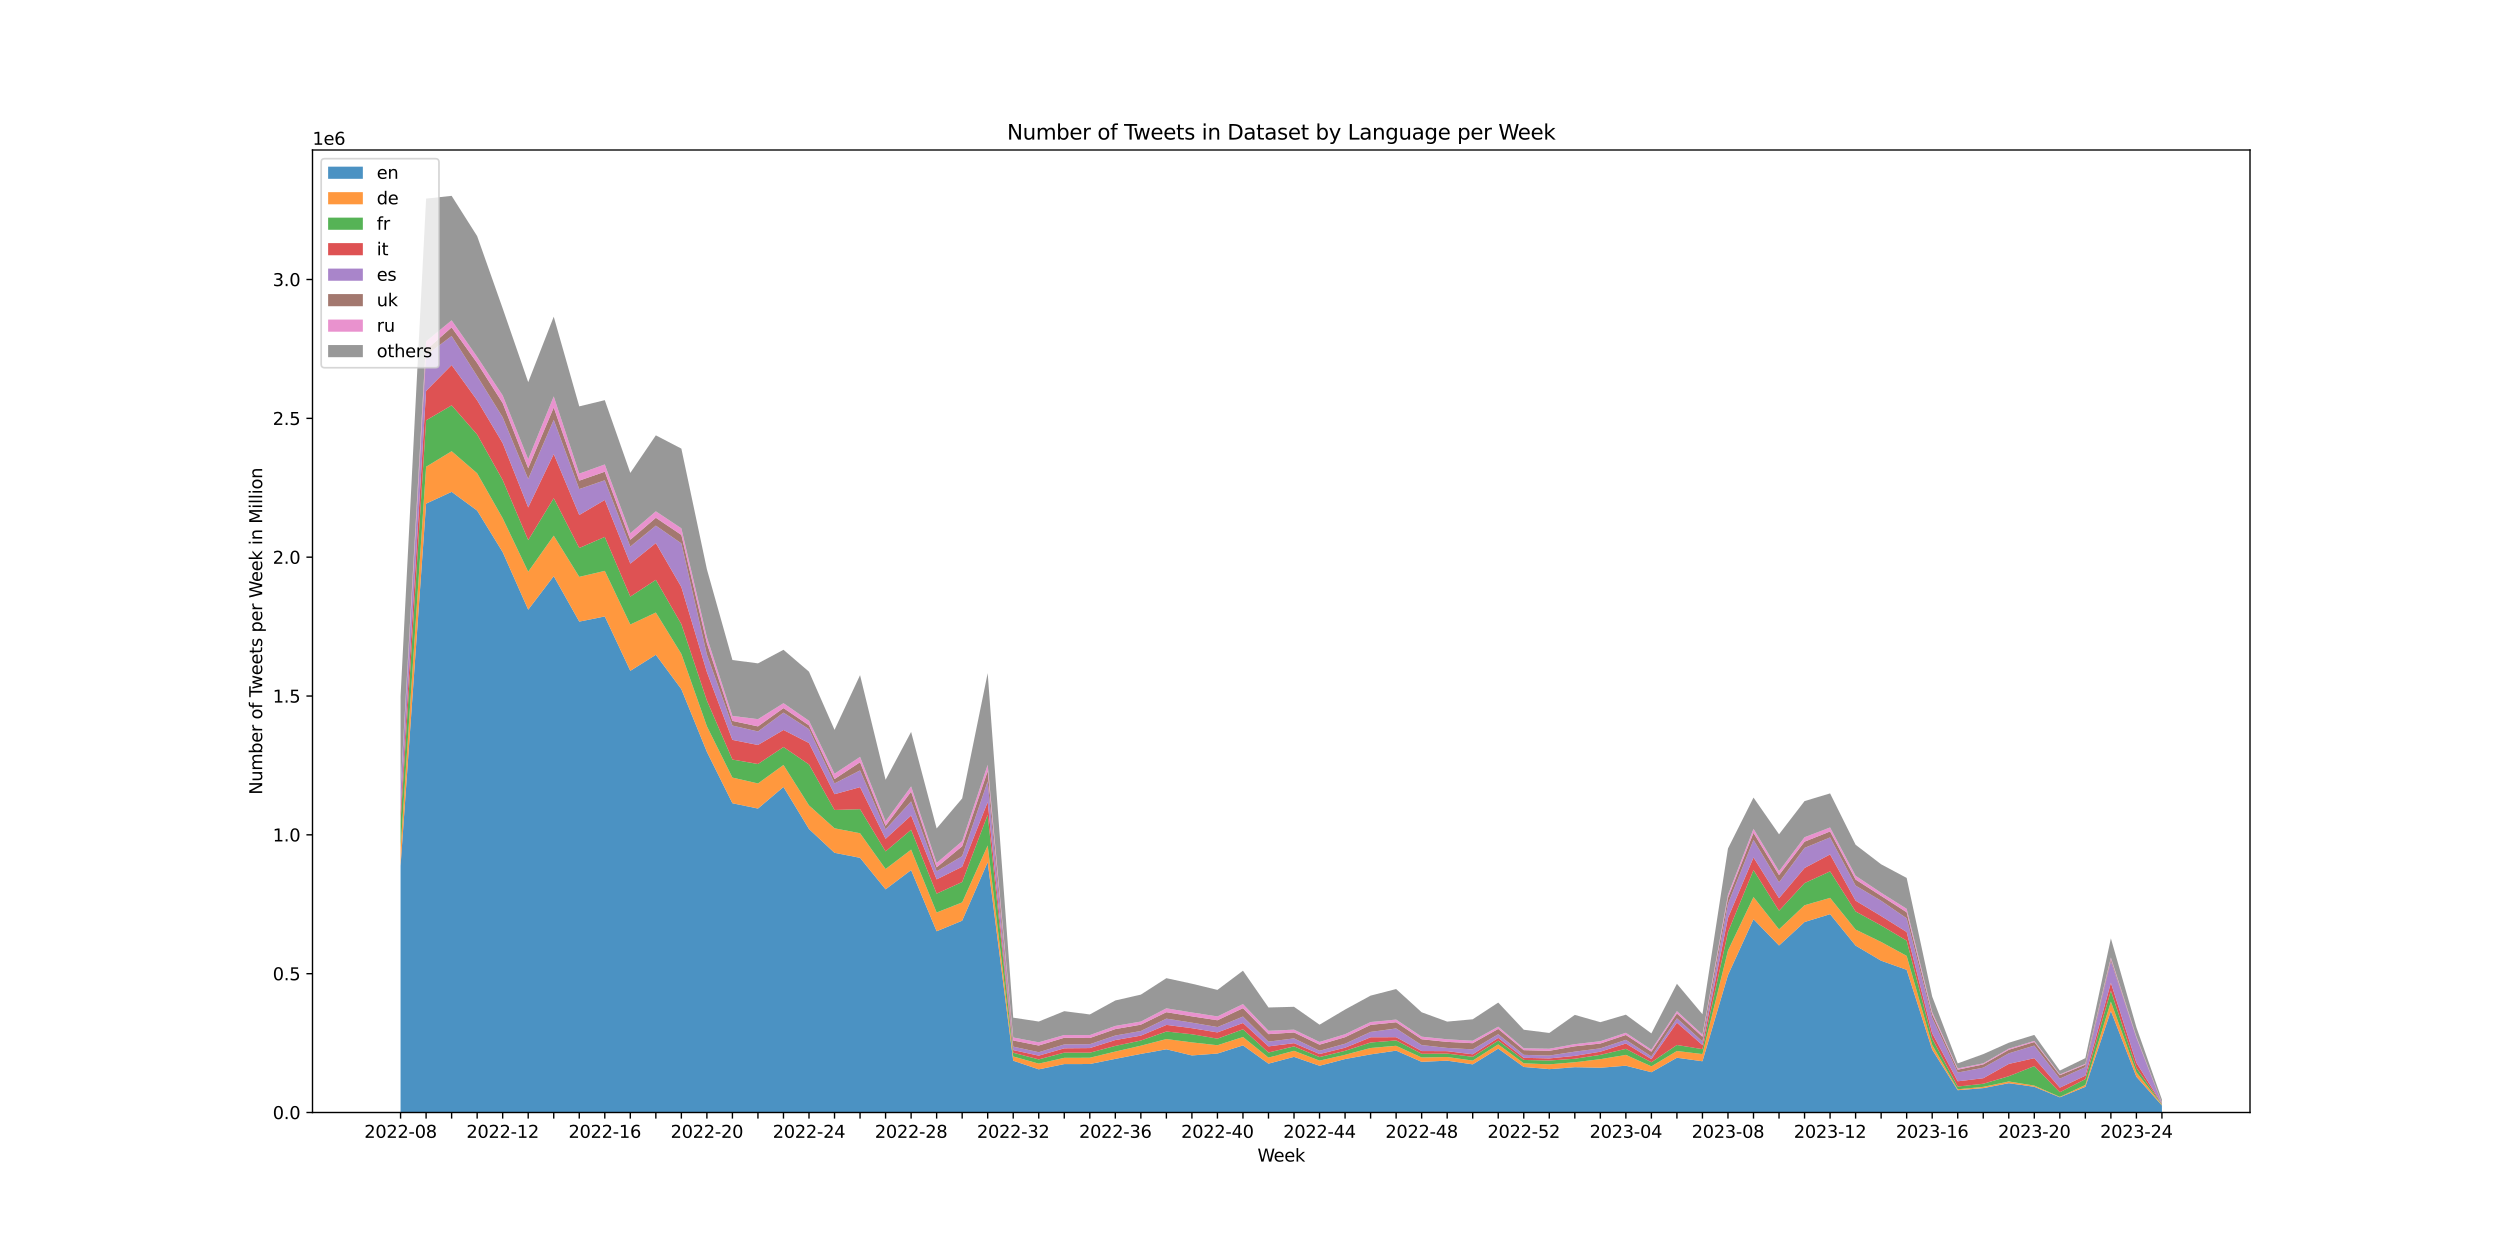 <?xml version="1.0" encoding="utf-8" standalone="no"?>
<!DOCTYPE svg PUBLIC "-//W3C//DTD SVG 1.1//EN"
  "http://www.w3.org/Graphics/SVG/1.1/DTD/svg11.dtd">
<svg xmlns:xlink="http://www.w3.org/1999/xlink" width="1440pt" height="720pt" viewBox="0 0 1440 720" xmlns="http://www.w3.org/2000/svg" version="1.1">
 <defs>
  <style type="text/css">*{stroke-linejoin: round; stroke-linecap: butt}</style>
 </defs>
 <g id="figure_1">
  <g id="patch_1">
   <path d="M 0 720 
L 1440 720 
L 1440 0 
L 0 0 
z
" style="fill: #ffffff"/>
  </g>
  <g id="axes_1">
   <g id="patch_2">
    <path d="M 180 640.8 
L 1296 640.8 
L 1296 86.4 
L 180 86.4 
z
" style="fill: #ffffff"/>
   </g>
   <g id="PolyCollection_1">
    <path d="M 230.727 498.703 
L 230.727 640.8 
L 245.431 640.8 
L 260.134 640.8 
L 274.838 640.8 
L 289.542 640.8 
L 304.245 640.8 
L 318.949 640.8 
L 333.652 640.8 
L 348.356 640.8 
L 363.059 640.8 
L 377.763 640.8 
L 392.466 640.8 
L 407.17 640.8 
L 421.874 640.8 
L 436.577 640.8 
L 451.281 640.8 
L 465.984 640.8 
L 480.688 640.8 
L 495.391 640.8 
L 510.095 640.8 
L 524.798 640.8 
L 539.502 640.8 
L 554.206 640.8 
L 568.909 640.8 
L 583.613 640.8 
L 598.316 640.8 
L 613.02 640.8 
L 627.723 640.8 
L 642.427 640.8 
L 657.13 640.8 
L 671.834 640.8 
L 686.538 640.8 
L 701.241 640.8 
L 715.945 640.8 
L 730.648 640.8 
L 745.352 640.8 
L 760.055 640.8 
L 774.759 640.8 
L 789.462 640.8 
L 804.166 640.8 
L 818.87 640.8 
L 833.573 640.8 
L 848.277 640.8 
L 862.98 640.8 
L 877.684 640.8 
L 892.387 640.8 
L 907.091 640.8 
L 921.794 640.8 
L 936.498 640.8 
L 951.202 640.8 
L 965.905 640.8 
L 980.609 640.8 
L 995.312 640.8 
L 1010.016 640.8 
L 1024.719 640.8 
L 1039.423 640.8 
L 1054.126 640.8 
L 1068.83 640.8 
L 1083.534 640.8 
L 1098.237 640.8 
L 1112.941 640.8 
L 1127.644 640.8 
L 1142.348 640.8 
L 1157.051 640.8 
L 1171.755 640.8 
L 1186.458 640.8 
L 1201.162 640.8 
L 1215.866 640.8 
L 1230.569 640.8 
L 1245.273 640.8 
L 1245.273 636.748 
L 1245.273 636.748 
L 1230.569 620.224 
L 1215.866 582.34 
L 1201.162 626.007 
L 1186.458 632.046 
L 1171.755 625.992 
L 1157.051 623.915 
L 1142.348 626.748 
L 1127.644 627.958 
L 1112.941 604.613 
L 1098.237 558.616 
L 1083.534 553.382 
L 1068.83 544.672 
L 1054.126 526.551 
L 1039.423 531.083 
L 1024.719 544.61 
L 1010.016 529.463 
L 995.312 561.629 
L 980.609 611.285 
L 965.905 609.252 
L 951.202 617.597 
L 936.498 613.849 
L 921.794 615.016 
L 907.091 614.702 
L 892.387 615.828 
L 877.684 614.57 
L 862.98 604.012 
L 848.277 613.071 
L 833.573 610.934 
L 818.87 611.617 
L 804.166 605.16 
L 789.462 607.332 
L 774.759 610.01 
L 760.055 613.884 
L 745.352 608.751 
L 730.648 612.652 
L 715.945 602.139 
L 701.241 606.837 
L 686.538 607.932 
L 671.834 604.396 
L 657.13 607.044 
L 642.427 609.911 
L 627.723 612.874 
L 613.02 612.91 
L 598.316 615.945 
L 583.613 610.956 
L 568.909 496.596 
L 554.206 530.315 
L 539.502 536.407 
L 524.798 501.167 
L 510.095 512.262 
L 495.391 494.108 
L 480.688 491.23 
L 465.984 477.523 
L 451.281 453.285 
L 436.577 465.736 
L 421.874 462.673 
L 407.17 433.078 
L 392.466 396.975 
L 377.763 377.15 
L 363.059 386.402 
L 348.356 355.066 
L 333.652 358.037 
L 318.949 331.878 
L 304.245 351.178 
L 289.542 318.036 
L 274.838 294.098 
L 260.134 283.308 
L 245.431 290.087 
L 230.727 498.703 
z
" clip-path="url(#pb208488320)" style="fill: #1f77b4; fill-opacity: 0.8"/>
   </g>
   <g id="PolyCollection_2">
    <path d="M 230.727 488.593 
L 230.727 498.703 
L 245.431 290.087 
L 260.134 283.308 
L 274.838 294.098 
L 289.542 318.036 
L 304.245 351.178 
L 318.949 331.878 
L 333.652 358.037 
L 348.356 355.066 
L 363.059 386.402 
L 377.763 377.15 
L 392.466 396.975 
L 407.17 433.078 
L 421.874 462.673 
L 436.577 465.736 
L 451.281 453.285 
L 465.984 477.523 
L 480.688 491.23 
L 495.391 494.108 
L 510.095 512.262 
L 524.798 501.167 
L 539.502 536.407 
L 554.206 530.315 
L 568.909 496.596 
L 583.613 610.956 
L 598.316 615.945 
L 613.02 612.91 
L 627.723 612.874 
L 642.427 609.911 
L 657.13 607.044 
L 671.834 604.396 
L 686.538 607.932 
L 701.241 606.837 
L 715.945 602.139 
L 730.648 612.652 
L 745.352 608.751 
L 760.055 613.884 
L 774.759 610.01 
L 789.462 607.332 
L 804.166 605.16 
L 818.87 611.617 
L 833.573 610.934 
L 848.277 613.071 
L 862.98 604.012 
L 877.684 614.57 
L 892.387 615.828 
L 907.091 614.702 
L 921.794 615.016 
L 936.498 613.849 
L 951.202 617.597 
L 965.905 609.252 
L 980.609 611.285 
L 995.312 561.629 
L 1010.016 529.463 
L 1024.719 544.61 
L 1039.423 531.083 
L 1054.126 526.551 
L 1068.83 544.672 
L 1083.534 553.382 
L 1098.237 558.616 
L 1112.941 604.613 
L 1127.644 627.958 
L 1142.348 626.748 
L 1157.051 623.915 
L 1171.755 625.992 
L 1186.458 632.046 
L 1201.162 626.007 
L 1215.866 582.34 
L 1230.569 620.224 
L 1245.273 636.748 
L 1245.273 636.424 
L 1245.273 636.424 
L 1230.569 617.588 
L 1215.866 576.962 
L 1201.162 624.945 
L 1186.458 631.784 
L 1171.755 625.31 
L 1157.051 622.931 
L 1142.348 626.03 
L 1127.644 627.406 
L 1112.941 601.856 
L 1098.237 550.59 
L 1083.534 542.574 
L 1068.83 535.442 
L 1054.126 517.159 
L 1039.423 521.413 
L 1024.719 535.292 
L 1010.016 516.694 
L 995.312 547.517 
L 980.609 607.139 
L 965.905 605.375 
L 951.202 614.212 
L 936.498 607.613 
L 921.794 610.083 
L 907.091 611.849 
L 892.387 613.066 
L 877.684 612.466 
L 862.98 601.57 
L 848.277 610.896 
L 833.573 608.841 
L 818.87 609.126 
L 804.166 602.369 
L 789.462 603.63 
L 774.759 607.57 
L 760.055 610.92 
L 745.352 605.271 
L 730.648 609.177 
L 715.945 597.301 
L 701.241 602.058 
L 686.538 600.416 
L 671.834 598.503 
L 657.13 602.32 
L 642.427 605.697 
L 627.723 609.256 
L 613.02 609.312 
L 598.316 612.647 
L 583.613 608.526 
L 568.909 486.997 
L 554.206 519.771 
L 539.502 525.608 
L 524.798 489.375 
L 510.095 500.553 
L 495.391 479.958 
L 480.688 477.104 
L 465.984 463.912 
L 451.281 440.621 
L 436.577 451.274 
L 421.874 447.895 
L 407.17 418.341 
L 392.466 376.662 
L 377.763 352.811 
L 363.059 359.714 
L 348.356 328.817 
L 333.652 332.256 
L 318.949 308.542 
L 304.245 329.301 
L 289.542 298.486 
L 274.838 272.615 
L 260.134 259.895 
L 245.431 268.849 
L 230.727 488.593 
z
" clip-path="url(#pb208488320)" style="fill: #ff7f0e; fill-opacity: 0.8"/>
   </g>
   <g id="PolyCollection_3">
    <path d="M 230.727 473.221 
L 230.727 488.593 
L 245.431 268.849 
L 260.134 259.895 
L 274.838 272.615 
L 289.542 298.486 
L 304.245 329.301 
L 318.949 308.542 
L 333.652 332.256 
L 348.356 328.817 
L 363.059 359.714 
L 377.763 352.811 
L 392.466 376.662 
L 407.17 418.341 
L 421.874 447.895 
L 436.577 451.274 
L 451.281 440.621 
L 465.984 463.912 
L 480.688 477.104 
L 495.391 479.958 
L 510.095 500.553 
L 524.798 489.375 
L 539.502 525.608 
L 554.206 519.771 
L 568.909 486.997 
L 583.613 608.526 
L 598.316 612.647 
L 613.02 609.312 
L 627.723 609.256 
L 642.427 605.697 
L 657.13 602.32 
L 671.834 598.503 
L 686.538 600.416 
L 701.241 602.058 
L 715.945 597.301 
L 730.648 609.177 
L 745.352 605.271 
L 760.055 610.92 
L 774.759 607.57 
L 789.462 603.63 
L 804.166 602.369 
L 818.87 609.126 
L 833.573 608.841 
L 848.277 610.896 
L 862.98 601.57 
L 877.684 612.466 
L 892.387 613.066 
L 907.091 611.849 
L 921.794 610.083 
L 936.498 607.613 
L 951.202 614.212 
L 965.905 605.375 
L 980.609 607.139 
L 995.312 547.517 
L 1010.016 516.694 
L 1024.719 535.292 
L 1039.423 521.413 
L 1054.126 517.159 
L 1068.83 535.442 
L 1083.534 542.574 
L 1098.237 550.59 
L 1112.941 601.856 
L 1127.644 627.406 
L 1142.348 626.03 
L 1157.051 622.931 
L 1171.755 625.31 
L 1186.458 631.784 
L 1201.162 624.945 
L 1215.866 576.962 
L 1230.569 617.588 
L 1245.273 636.424 
L 1245.273 636.066 
L 1245.273 636.066 
L 1230.569 615.095 
L 1215.866 570.637 
L 1201.162 621.585 
L 1186.458 629.127 
L 1171.755 614.067 
L 1157.051 619.897 
L 1142.348 624.241 
L 1127.644 625.841 
L 1112.941 598.236 
L 1098.237 541.807 
L 1083.534 533.076 
L 1068.83 525.02 
L 1054.126 501.908 
L 1039.423 508.663 
L 1024.719 524.565 
L 1010.016 501.147 
L 995.312 536.834 
L 980.609 604.31 
L 965.905 601.906 
L 951.202 611.863 
L 936.498 604.144 
L 921.794 607.602 
L 907.091 609.831 
L 892.387 610.864 
L 877.684 610.524 
L 862.98 599.379 
L 848.277 608.733 
L 833.573 606.858 
L 818.87 606.979 
L 804.166 599.28 
L 789.462 600.48 
L 774.759 605.283 
L 760.055 608.881 
L 745.352 602.715 
L 730.648 606.252 
L 715.945 592.877 
L 701.241 598.262 
L 686.538 595.731 
L 671.834 594.157 
L 657.13 599.339 
L 642.427 602.44 
L 627.723 606.35 
L 613.02 606.32 
L 598.316 610.204 
L 583.613 606.385 
L 568.909 469.293 
L 554.206 508.024 
L 539.502 514.73 
L 524.798 477.938 
L 510.095 490.402 
L 495.391 466.081 
L 480.688 466.552 
L 465.984 440.333 
L 451.281 430.292 
L 436.577 440.074 
L 421.874 437.5 
L 407.17 403.512 
L 392.466 359.499 
L 377.763 333.985 
L 363.059 343.638 
L 348.356 309.256 
L 333.652 315.642 
L 318.949 286.943 
L 304.245 311.104 
L 289.542 276.479 
L 274.838 250.279 
L 260.134 233.481 
L 245.431 242.099 
L 230.727 473.221 
z
" clip-path="url(#pb208488320)" style="fill: #2ca02c; fill-opacity: 0.8"/>
   </g>
   <g id="PolyCollection_4">
    <path d="M 230.727 467.231 
L 230.727 473.221 
L 245.431 242.099 
L 260.134 233.481 
L 274.838 250.279 
L 289.542 276.479 
L 304.245 311.104 
L 318.949 286.943 
L 333.652 315.642 
L 348.356 309.256 
L 363.059 343.638 
L 377.763 333.985 
L 392.466 359.499 
L 407.17 403.512 
L 421.874 437.5 
L 436.577 440.074 
L 451.281 430.292 
L 465.984 440.333 
L 480.688 466.552 
L 495.391 466.081 
L 510.095 490.402 
L 524.798 477.938 
L 539.502 514.73 
L 554.206 508.024 
L 568.909 469.293 
L 583.613 606.385 
L 598.316 610.204 
L 613.02 606.32 
L 627.723 606.35 
L 642.427 602.44 
L 657.13 599.339 
L 671.834 594.157 
L 686.538 595.731 
L 701.241 598.262 
L 715.945 592.877 
L 730.648 606.252 
L 745.352 602.715 
L 760.055 608.881 
L 774.759 605.283 
L 789.462 600.48 
L 804.166 599.28 
L 818.87 606.979 
L 833.573 606.858 
L 848.277 608.733 
L 862.98 599.379 
L 877.684 610.524 
L 892.387 610.864 
L 907.091 609.831 
L 921.794 607.602 
L 936.498 604.144 
L 951.202 611.863 
L 965.905 601.906 
L 980.609 604.31 
L 995.312 536.834 
L 1010.016 501.147 
L 1024.719 524.565 
L 1039.423 508.663 
L 1054.126 501.908 
L 1068.83 525.02 
L 1083.534 533.076 
L 1098.237 541.807 
L 1112.941 598.236 
L 1127.644 625.841 
L 1142.348 624.241 
L 1157.051 619.897 
L 1171.755 614.067 
L 1186.458 629.127 
L 1201.162 621.585 
L 1215.866 570.637 
L 1230.569 615.095 
L 1245.273 636.066 
L 1245.273 635.867 
L 1245.273 635.867 
L 1230.569 612.161 
L 1215.866 566.1 
L 1201.162 619.587 
L 1186.458 626.494 
L 1171.755 609.513 
L 1157.051 612.815 
L 1142.348 621.057 
L 1127.644 622.821 
L 1112.941 595.142 
L 1098.237 536.842 
L 1083.534 527.654 
L 1068.83 518.801 
L 1054.126 492.146 
L 1039.423 499.95 
L 1024.719 517.336 
L 1010.016 493.908 
L 995.312 528.737 
L 980.609 601.957 
L 965.905 589.078 
L 951.202 610.054 
L 936.498 601.047 
L 921.794 605.78 
L 907.091 608.193 
L 892.387 609.646 
L 877.684 609.302 
L 862.98 597.825 
L 848.277 607.272 
L 833.573 605.474 
L 818.87 605.394 
L 804.166 597.428 
L 789.462 597.482 
L 774.759 603.491 
L 760.055 607.115 
L 745.352 600.861 
L 730.648 602.721 
L 715.945 589.236 
L 701.241 594.666 
L 686.538 592.241 
L 671.834 590.358 
L 657.13 596.529 
L 642.427 599.064 
L 627.723 603.688 
L 613.02 603.836 
L 598.316 608.056 
L 583.613 604.856 
L 568.909 461.976 
L 554.206 499.238 
L 539.502 506.513 
L 524.798 469.734 
L 510.095 483.162 
L 495.391 453.388 
L 480.688 457.445 
L 465.984 427.996 
L 451.281 420.467 
L 436.577 429.1 
L 421.874 426.202 
L 407.17 387.095 
L 392.466 338.149 
L 377.763 312.814 
L 363.059 324.657 
L 348.356 287.963 
L 333.652 296.635 
L 318.949 261.534 
L 304.245 292.275 
L 289.542 255.252 
L 274.838 230.574 
L 260.134 210.27 
L 245.431 225.168 
L 230.727 467.231 
z
" clip-path="url(#pb208488320)" style="fill: #d62728; fill-opacity: 0.8"/>
   </g>
   <g id="PolyCollection_5">
    <path d="M 230.727 455.25 
L 230.727 467.231 
L 245.431 225.168 
L 260.134 210.27 
L 274.838 230.574 
L 289.542 255.252 
L 304.245 292.275 
L 318.949 261.534 
L 333.652 296.635 
L 348.356 287.963 
L 363.059 324.657 
L 377.763 312.814 
L 392.466 338.149 
L 407.17 387.095 
L 421.874 426.202 
L 436.577 429.1 
L 451.281 420.467 
L 465.984 427.996 
L 480.688 457.445 
L 495.391 453.388 
L 510.095 483.162 
L 524.798 469.734 
L 539.502 506.513 
L 554.206 499.238 
L 568.909 461.976 
L 583.613 604.856 
L 598.316 608.056 
L 613.02 603.836 
L 627.723 603.688 
L 642.427 599.064 
L 657.13 596.529 
L 671.834 590.358 
L 686.538 592.241 
L 701.241 594.666 
L 715.945 589.236 
L 730.648 602.721 
L 745.352 600.861 
L 760.055 607.115 
L 774.759 603.491 
L 789.462 597.482 
L 804.166 597.428 
L 818.87 605.394 
L 833.573 605.474 
L 848.277 607.272 
L 862.98 597.825 
L 877.684 609.302 
L 892.387 609.646 
L 907.091 608.193 
L 921.794 605.78 
L 936.498 601.047 
L 951.202 610.054 
L 965.905 589.078 
L 980.609 601.957 
L 995.312 528.737 
L 1010.016 493.908 
L 1024.719 517.336 
L 1039.423 499.95 
L 1054.126 492.146 
L 1068.83 518.801 
L 1083.534 527.654 
L 1098.237 536.842 
L 1112.941 595.142 
L 1127.644 622.821 
L 1142.348 621.057 
L 1157.051 612.815 
L 1171.755 609.513 
L 1186.458 626.494 
L 1201.162 619.587 
L 1215.866 566.1 
L 1230.569 612.161 
L 1245.273 635.867 
L 1245.273 635.702 
L 1245.273 635.702 
L 1230.569 597.774 
L 1215.866 553.604 
L 1201.162 614.654 
L 1186.458 621.282 
L 1171.755 602.247 
L 1157.051 606.722 
L 1142.348 614.963 
L 1127.644 617.775 
L 1112.941 586.247 
L 1098.237 528.941 
L 1083.534 518.845 
L 1068.83 510.097 
L 1054.126 482.348 
L 1039.423 488.391 
L 1024.719 508.202 
L 1010.016 483.766 
L 995.312 520.6 
L 980.609 599.845 
L 965.905 586.557 
L 951.202 608.506 
L 936.498 598.94 
L 921.794 603.851 
L 907.091 605.741 
L 892.387 608.002 
L 877.684 607.595 
L 862.98 595.71 
L 848.277 604.434 
L 833.573 603.604 
L 818.87 601.952 
L 804.166 592.386 
L 789.462 594.376 
L 774.759 601.172 
L 760.055 605.239 
L 745.352 598.108 
L 730.648 599.989 
L 715.945 585.532 
L 701.241 591.586 
L 686.538 589.052 
L 671.834 586.73 
L 657.13 593.852 
L 642.427 596.454 
L 627.723 601.456 
L 613.02 601.599 
L 598.316 606.069 
L 583.613 602.845 
L 568.909 450.053 
L 554.206 493.122 
L 539.502 501.886 
L 524.798 461.619 
L 510.095 477.696 
L 495.391 443.766 
L 480.688 451.24 
L 465.984 420.001 
L 451.281 410.477 
L 436.577 421.327 
L 421.874 417.924 
L 407.17 376.991 
L 392.466 312.997 
L 377.763 302.761 
L 363.059 314.813 
L 348.356 276.619 
L 333.652 281.694 
L 318.949 241.816 
L 304.245 275.872 
L 289.542 240.352 
L 274.838 216.609 
L 260.134 193.52 
L 245.431 204.684 
L 230.727 455.25 
z
" clip-path="url(#pb208488320)" style="fill: #9467bd; fill-opacity: 0.8"/>
   </g>
   <g id="PolyCollection_6">
    <path d="M 230.727 454.553 
L 230.727 455.25 
L 245.431 204.684 
L 260.134 193.52 
L 274.838 216.609 
L 289.542 240.352 
L 304.245 275.872 
L 318.949 241.816 
L 333.652 281.694 
L 348.356 276.619 
L 363.059 314.813 
L 377.763 302.761 
L 392.466 312.997 
L 407.17 376.991 
L 421.874 417.924 
L 436.577 421.327 
L 451.281 410.477 
L 465.984 420.001 
L 480.688 451.24 
L 495.391 443.766 
L 510.095 477.696 
L 524.798 461.619 
L 539.502 501.886 
L 554.206 493.122 
L 568.909 450.053 
L 583.613 602.845 
L 598.316 606.069 
L 613.02 601.599 
L 627.723 601.456 
L 642.427 596.454 
L 657.13 593.852 
L 671.834 586.73 
L 686.538 589.052 
L 701.241 591.586 
L 715.945 585.532 
L 730.648 599.989 
L 745.352 598.108 
L 760.055 605.239 
L 774.759 601.172 
L 789.462 594.376 
L 804.166 592.386 
L 818.87 601.952 
L 833.573 603.604 
L 848.277 604.434 
L 862.98 595.71 
L 877.684 607.595 
L 892.387 608.002 
L 907.091 605.741 
L 921.794 603.851 
L 936.498 598.94 
L 951.202 608.506 
L 965.905 586.557 
L 980.609 599.845 
L 995.312 520.6 
L 1010.016 483.766 
L 1024.719 508.202 
L 1039.423 488.391 
L 1054.126 482.348 
L 1068.83 510.097 
L 1083.534 518.845 
L 1098.237 528.941 
L 1112.941 586.247 
L 1127.644 617.775 
L 1142.348 614.963 
L 1157.051 606.722 
L 1171.755 602.247 
L 1186.458 621.282 
L 1201.162 614.654 
L 1215.866 553.604 
L 1230.569 597.774 
L 1245.273 635.702 
L 1245.273 635.291 
L 1245.273 635.291 
L 1230.569 597.441 
L 1215.866 552.369 
L 1201.162 613.258 
L 1186.458 619.329 
L 1171.755 600.185 
L 1157.051 604.679 
L 1142.348 613.095 
L 1127.644 616.14 
L 1112.941 584.218 
L 1098.237 525.474 
L 1083.534 516.037 
L 1068.83 506.631 
L 1054.126 478.911 
L 1039.423 484.79 
L 1024.719 504.041 
L 1010.016 479.713 
L 995.312 517.165 
L 980.609 597.16 
L 965.905 583.76 
L 951.202 605.774 
L 936.498 596.139 
L 921.794 601.073 
L 907.091 602.672 
L 892.387 605.258 
L 877.684 604.897 
L 862.98 592.648 
L 848.277 600.879 
L 833.573 600.13 
L 818.87 598.606 
L 804.166 588.806 
L 789.462 590.337 
L 774.759 597.419 
L 760.055 601.722 
L 745.352 594.69 
L 730.648 595.668 
L 715.945 580.705 
L 701.241 587.667 
L 686.538 585.42 
L 671.834 583.018 
L 657.13 590.205 
L 642.427 592.757 
L 627.723 597.901 
L 613.02 597.738 
L 598.316 602.223 
L 583.613 599.314 
L 568.909 444.138 
L 554.206 487.425 
L 539.502 499.584 
L 524.798 455.972 
L 510.095 475.689 
L 495.391 439.045 
L 480.688 448.727 
L 465.984 417.828 
L 451.281 407.862 
L 436.577 418.394 
L 421.874 415.255 
L 407.17 370.5 
L 392.466 308.122 
L 377.763 298.248 
L 363.059 310.891 
L 348.356 271.704 
L 333.652 276.85 
L 318.949 234.697 
L 304.245 269.678 
L 289.542 232.198 
L 274.838 209.097 
L 260.134 188.563 
L 245.431 201.591 
L 230.727 454.553 
z
" clip-path="url(#pb208488320)" style="fill: #8c564b; fill-opacity: 0.8"/>
   </g>
   <g id="PolyCollection_7">
    <path d="M 230.727 453.494 
L 230.727 454.553 
L 245.431 201.591 
L 260.134 188.563 
L 274.838 209.097 
L 289.542 232.198 
L 304.245 269.678 
L 318.949 234.697 
L 333.652 276.85 
L 348.356 271.704 
L 363.059 310.891 
L 377.763 298.248 
L 392.466 308.122 
L 407.17 370.5 
L 421.874 415.255 
L 436.577 418.394 
L 451.281 407.862 
L 465.984 417.828 
L 480.688 448.727 
L 495.391 439.045 
L 510.095 475.689 
L 524.798 455.972 
L 539.502 499.584 
L 554.206 487.425 
L 568.909 444.138 
L 583.613 599.314 
L 598.316 602.223 
L 613.02 597.738 
L 627.723 597.901 
L 642.427 592.757 
L 657.13 590.205 
L 671.834 583.018 
L 686.538 585.42 
L 701.241 587.667 
L 715.945 580.705 
L 730.648 595.668 
L 745.352 594.69 
L 760.055 601.722 
L 774.759 597.419 
L 789.462 590.337 
L 804.166 588.806 
L 818.87 598.606 
L 833.573 600.13 
L 848.277 600.879 
L 862.98 592.648 
L 877.684 604.897 
L 892.387 605.258 
L 907.091 602.672 
L 921.794 601.073 
L 936.498 596.139 
L 951.202 605.774 
L 965.905 583.76 
L 980.609 597.16 
L 995.312 517.165 
L 1010.016 479.713 
L 1024.719 504.041 
L 1039.423 484.79 
L 1054.126 478.911 
L 1068.83 506.631 
L 1083.534 516.037 
L 1098.237 525.474 
L 1112.941 584.218 
L 1127.644 616.14 
L 1142.348 613.095 
L 1157.051 604.679 
L 1171.755 600.185 
L 1186.458 619.329 
L 1201.162 613.258 
L 1215.866 552.369 
L 1230.569 597.441 
L 1245.273 635.291 
L 1245.273 635.13 
L 1245.273 635.13 
L 1230.569 597.078 
L 1215.866 551.538 
L 1201.162 612.77 
L 1186.458 618.848 
L 1171.755 599.548 
L 1157.051 604.024 
L 1142.348 612.483 
L 1127.644 615.429 
L 1112.941 582.98 
L 1098.237 523.468 
L 1083.534 514.234 
L 1068.83 504.437 
L 1054.126 476.619 
L 1039.423 482.238 
L 1024.719 501.819 
L 1010.016 477.412 
L 995.312 515.393 
L 980.609 595.926 
L 965.905 582.397 
L 951.202 604.608 
L 936.498 594.879 
L 921.794 599.754 
L 907.091 601.411 
L 892.387 604.074 
L 877.684 603.819 
L 862.98 591.371 
L 848.277 599.469 
L 833.573 598.637 
L 818.87 597.121 
L 804.166 587.271 
L 789.462 588.689 
L 774.759 595.706 
L 760.055 600.162 
L 745.352 593.072 
L 730.648 593.741 
L 715.945 578.352 
L 701.241 585.46 
L 686.538 583.187 
L 671.834 580.795 
L 657.13 588.416 
L 642.427 590.928 
L 627.723 596.217 
L 613.02 596.16 
L 598.316 600.363 
L 583.613 597.596 
L 568.909 440.524 
L 554.206 484.494 
L 539.502 497.076 
L 524.798 452.999 
L 510.095 473.074 
L 495.391 435.964 
L 480.688 445.647 
L 465.984 415.174 
L 451.281 405.033 
L 436.577 414.244 
L 421.874 412.392 
L 407.17 367.046 
L 392.466 304.313 
L 377.763 294.526 
L 363.059 307.128 
L 348.356 267.515 
L 333.652 272.803 
L 318.949 228.32 
L 304.245 264.528 
L 289.542 227.754 
L 274.838 205.532 
L 260.134 184.499 
L 245.431 196.668 
L 230.727 453.494 
z
" clip-path="url(#pb208488320)" style="fill: #e377c2; fill-opacity: 0.8"/>
   </g>
   <g id="PolyCollection_8">
    <path d="M 230.727 401.092 
L 230.727 453.494 
L 245.431 196.668 
L 260.134 184.499 
L 274.838 205.532 
L 289.542 227.754 
L 304.245 264.528 
L 318.949 228.32 
L 333.652 272.803 
L 348.356 267.515 
L 363.059 307.128 
L 377.763 294.526 
L 392.466 304.313 
L 407.17 367.046 
L 421.874 412.392 
L 436.577 414.244 
L 451.281 405.033 
L 465.984 415.174 
L 480.688 445.647 
L 495.391 435.964 
L 510.095 473.074 
L 524.798 452.999 
L 539.502 497.076 
L 554.206 484.494 
L 568.909 440.524 
L 583.613 597.596 
L 598.316 600.363 
L 613.02 596.16 
L 627.723 596.217 
L 642.427 590.928 
L 657.13 588.416 
L 671.834 580.795 
L 686.538 583.187 
L 701.241 585.46 
L 715.945 578.352 
L 730.648 593.741 
L 745.352 593.072 
L 760.055 600.162 
L 774.759 595.706 
L 789.462 588.689 
L 804.166 587.271 
L 818.87 597.121 
L 833.573 598.637 
L 848.277 599.469 
L 862.98 591.371 
L 877.684 603.819 
L 892.387 604.074 
L 907.091 601.411 
L 921.794 599.754 
L 936.498 594.879 
L 951.202 604.608 
L 965.905 582.397 
L 980.609 595.926 
L 995.312 515.393 
L 1010.016 477.412 
L 1024.719 501.819 
L 1039.423 482.238 
L 1054.126 476.619 
L 1068.83 504.437 
L 1083.534 514.234 
L 1098.237 523.468 
L 1112.941 582.98 
L 1127.644 615.429 
L 1142.348 612.483 
L 1157.051 604.024 
L 1171.755 599.548 
L 1186.458 618.848 
L 1201.162 612.77 
L 1215.866 551.538 
L 1230.569 597.078 
L 1245.273 635.13 
L 1245.273 633.377 
L 1245.273 633.377 
L 1230.569 591.756 
L 1215.866 540.509 
L 1201.162 609.467 
L 1186.458 616.648 
L 1171.755 596.105 
L 1157.051 600.622 
L 1142.348 607.163 
L 1127.644 612.494 
L 1112.941 574.002 
L 1098.237 505.679 
L 1083.534 497.837 
L 1068.83 486.59 
L 1054.126 456.996 
L 1039.423 461.42 
L 1024.719 480.548 
L 1010.016 459.414 
L 995.312 488.727 
L 980.609 584.192 
L 965.905 566.665 
L 951.202 595.234 
L 936.498 584.451 
L 921.794 588.768 
L 907.091 584.576 
L 892.387 594.984 
L 877.684 593.126 
L 862.98 577.478 
L 848.277 587.109 
L 833.573 588.444 
L 818.87 583.068 
L 804.166 569.68 
L 789.462 573.479 
L 774.759 581.496 
L 760.055 590.219 
L 745.352 579.917 
L 730.648 580.31 
L 715.945 559.123 
L 701.241 570.179 
L 686.538 566.62 
L 671.834 563.426 
L 657.13 572.897 
L 642.427 576.265 
L 627.723 584.33 
L 613.02 582.437 
L 598.316 588.401 
L 583.613 586.172 
L 568.909 387.711 
L 554.206 459.886 
L 539.502 477.19 
L 524.798 421.579 
L 510.095 449.152 
L 495.391 388.884 
L 480.688 420.409 
L 465.984 386.898 
L 451.281 374.284 
L 436.577 382.099 
L 421.874 380.17 
L 407.17 327.889 
L 392.466 258.411 
L 377.763 250.758 
L 363.059 272.392 
L 348.356 230.488 
L 333.652 234.067 
L 318.949 182.423 
L 304.245 220.141 
L 289.542 177.63 
L 274.838 135.994 
L 260.134 112.8 
L 245.431 114.388 
L 230.727 401.092 
z
" clip-path="url(#pb208488320)" style="fill: #7f7f7f; fill-opacity: 0.8"/>
   </g>
   <g id="matplotlib.axis_1">
    <g id="xtick_1">
     <g id="line2d_1">
      <defs>
       <path id="m3b928d1f0f" d="M 0 0 
L 0 3.5 
" style="stroke: #000000; stroke-width: 0.8"/>
      </defs>
      <g>
       <use xlink:href="#m3b928d1f0f" x="230.727" y="640.8" style="stroke: #000000; stroke-width: 0.8"/>
      </g>
     </g>
     <g id="text_1">
      <!-- 2022-08 -->
      <g transform="translate(209.836 655.398) scale(0.1 -0.1)">
       <defs>
        <path id="DejaVuSans-32" d="M 1228 531 
L 3431 531 
L 3431 0 
L 469 0 
L 469 531 
Q 828 903 1448 1529 
Q 2069 2156 2228 2338 
Q 2531 2678 2651 2914 
Q 2772 3150 2772 3378 
Q 2772 3750 2511 3984 
Q 2250 4219 1831 4219 
Q 1534 4219 1204 4116 
Q 875 4013 500 3803 
L 500 4441 
Q 881 4594 1212 4672 
Q 1544 4750 1819 4750 
Q 2544 4750 2975 4387 
Q 3406 4025 3406 3419 
Q 3406 3131 3298 2873 
Q 3191 2616 2906 2266 
Q 2828 2175 2409 1742 
Q 1991 1309 1228 531 
z
" transform="scale(0.016)"/>
        <path id="DejaVuSans-30" d="M 2034 4250 
Q 1547 4250 1301 3770 
Q 1056 3291 1056 2328 
Q 1056 1369 1301 889 
Q 1547 409 2034 409 
Q 2525 409 2770 889 
Q 3016 1369 3016 2328 
Q 3016 3291 2770 3770 
Q 2525 4250 2034 4250 
z
M 2034 4750 
Q 2819 4750 3233 4129 
Q 3647 3509 3647 2328 
Q 3647 1150 3233 529 
Q 2819 -91 2034 -91 
Q 1250 -91 836 529 
Q 422 1150 422 2328 
Q 422 3509 836 4129 
Q 1250 4750 2034 4750 
z
" transform="scale(0.016)"/>
        <path id="DejaVuSans-2d" d="M 313 2009 
L 1997 2009 
L 1997 1497 
L 313 1497 
L 313 2009 
z
" transform="scale(0.016)"/>
        <path id="DejaVuSans-38" d="M 2034 2216 
Q 1584 2216 1326 1975 
Q 1069 1734 1069 1313 
Q 1069 891 1326 650 
Q 1584 409 2034 409 
Q 2484 409 2743 651 
Q 3003 894 3003 1313 
Q 3003 1734 2745 1975 
Q 2488 2216 2034 2216 
z
M 1403 2484 
Q 997 2584 770 2862 
Q 544 3141 544 3541 
Q 544 4100 942 4425 
Q 1341 4750 2034 4750 
Q 2731 4750 3128 4425 
Q 3525 4100 3525 3541 
Q 3525 3141 3298 2862 
Q 3072 2584 2669 2484 
Q 3125 2378 3379 2068 
Q 3634 1759 3634 1313 
Q 3634 634 3220 271 
Q 2806 -91 2034 -91 
Q 1263 -91 848 271 
Q 434 634 434 1313 
Q 434 1759 690 2068 
Q 947 2378 1403 2484 
z
M 1172 3481 
Q 1172 3119 1398 2916 
Q 1625 2713 2034 2713 
Q 2441 2713 2670 2916 
Q 2900 3119 2900 3481 
Q 2900 3844 2670 4047 
Q 2441 4250 2034 4250 
Q 1625 4250 1398 4047 
Q 1172 3844 1172 3481 
z
" transform="scale(0.016)"/>
       </defs>
       <use xlink:href="#DejaVuSans-32"/>
       <use xlink:href="#DejaVuSans-30" x="63.623"/>
       <use xlink:href="#DejaVuSans-32" x="127.246"/>
       <use xlink:href="#DejaVuSans-32" x="190.869"/>
       <use xlink:href="#DejaVuSans-2d" x="254.492"/>
       <use xlink:href="#DejaVuSans-30" x="290.576"/>
       <use xlink:href="#DejaVuSans-38" x="354.199"/>
      </g>
     </g>
    </g>
    <g id="xtick_2">
     <g id="line2d_2">
      <g>
       <use xlink:href="#m3b928d1f0f" x="245.431" y="640.8" style="stroke: #000000; stroke-width: 0.8"/>
      </g>
     </g>
    </g>
    <g id="xtick_3">
     <g id="line2d_3">
      <g>
       <use xlink:href="#m3b928d1f0f" x="260.134" y="640.8" style="stroke: #000000; stroke-width: 0.8"/>
      </g>
     </g>
    </g>
    <g id="xtick_4">
     <g id="line2d_4">
      <g>
       <use xlink:href="#m3b928d1f0f" x="274.838" y="640.8" style="stroke: #000000; stroke-width: 0.8"/>
      </g>
     </g>
    </g>
    <g id="xtick_5">
     <g id="line2d_5">
      <g>
       <use xlink:href="#m3b928d1f0f" x="289.542" y="640.8" style="stroke: #000000; stroke-width: 0.8"/>
      </g>
     </g>
     <g id="text_2">
      <!-- 2022-12 -->
      <g transform="translate(268.65 655.398) scale(0.1 -0.1)">
       <defs>
        <path id="DejaVuSans-31" d="M 794 531 
L 1825 531 
L 1825 4091 
L 703 3866 
L 703 4441 
L 1819 4666 
L 2450 4666 
L 2450 531 
L 3481 531 
L 3481 0 
L 794 0 
L 794 531 
z
" transform="scale(0.016)"/>
       </defs>
       <use xlink:href="#DejaVuSans-32"/>
       <use xlink:href="#DejaVuSans-30" x="63.623"/>
       <use xlink:href="#DejaVuSans-32" x="127.246"/>
       <use xlink:href="#DejaVuSans-32" x="190.869"/>
       <use xlink:href="#DejaVuSans-2d" x="254.492"/>
       <use xlink:href="#DejaVuSans-31" x="290.576"/>
       <use xlink:href="#DejaVuSans-32" x="354.199"/>
      </g>
     </g>
    </g>
    <g id="xtick_6">
     <g id="line2d_6">
      <g>
       <use xlink:href="#m3b928d1f0f" x="304.245" y="640.8" style="stroke: #000000; stroke-width: 0.8"/>
      </g>
     </g>
    </g>
    <g id="xtick_7">
     <g id="line2d_7">
      <g>
       <use xlink:href="#m3b928d1f0f" x="318.949" y="640.8" style="stroke: #000000; stroke-width: 0.8"/>
      </g>
     </g>
    </g>
    <g id="xtick_8">
     <g id="line2d_8">
      <g>
       <use xlink:href="#m3b928d1f0f" x="333.652" y="640.8" style="stroke: #000000; stroke-width: 0.8"/>
      </g>
     </g>
    </g>
    <g id="xtick_9">
     <g id="line2d_9">
      <g>
       <use xlink:href="#m3b928d1f0f" x="348.356" y="640.8" style="stroke: #000000; stroke-width: 0.8"/>
      </g>
     </g>
     <g id="text_3">
      <!-- 2022-16 -->
      <g transform="translate(327.464 655.398) scale(0.1 -0.1)">
       <defs>
        <path id="DejaVuSans-36" d="M 2113 2584 
Q 1688 2584 1439 2293 
Q 1191 2003 1191 1497 
Q 1191 994 1439 701 
Q 1688 409 2113 409 
Q 2538 409 2786 701 
Q 3034 994 3034 1497 
Q 3034 2003 2786 2293 
Q 2538 2584 2113 2584 
z
M 3366 4563 
L 3366 3988 
Q 3128 4100 2886 4159 
Q 2644 4219 2406 4219 
Q 1781 4219 1451 3797 
Q 1122 3375 1075 2522 
Q 1259 2794 1537 2939 
Q 1816 3084 2150 3084 
Q 2853 3084 3261 2657 
Q 3669 2231 3669 1497 
Q 3669 778 3244 343 
Q 2819 -91 2113 -91 
Q 1303 -91 875 529 
Q 447 1150 447 2328 
Q 447 3434 972 4092 
Q 1497 4750 2381 4750 
Q 2619 4750 2861 4703 
Q 3103 4656 3366 4563 
z
" transform="scale(0.016)"/>
       </defs>
       <use xlink:href="#DejaVuSans-32"/>
       <use xlink:href="#DejaVuSans-30" x="63.623"/>
       <use xlink:href="#DejaVuSans-32" x="127.246"/>
       <use xlink:href="#DejaVuSans-32" x="190.869"/>
       <use xlink:href="#DejaVuSans-2d" x="254.492"/>
       <use xlink:href="#DejaVuSans-31" x="290.576"/>
       <use xlink:href="#DejaVuSans-36" x="354.199"/>
      </g>
     </g>
    </g>
    <g id="xtick_10">
     <g id="line2d_10">
      <g>
       <use xlink:href="#m3b928d1f0f" x="363.059" y="640.8" style="stroke: #000000; stroke-width: 0.8"/>
      </g>
     </g>
    </g>
    <g id="xtick_11">
     <g id="line2d_11">
      <g>
       <use xlink:href="#m3b928d1f0f" x="377.763" y="640.8" style="stroke: #000000; stroke-width: 0.8"/>
      </g>
     </g>
    </g>
    <g id="xtick_12">
     <g id="line2d_12">
      <g>
       <use xlink:href="#m3b928d1f0f" x="392.466" y="640.8" style="stroke: #000000; stroke-width: 0.8"/>
      </g>
     </g>
    </g>
    <g id="xtick_13">
     <g id="line2d_13">
      <g>
       <use xlink:href="#m3b928d1f0f" x="407.17" y="640.8" style="stroke: #000000; stroke-width: 0.8"/>
      </g>
     </g>
     <g id="text_4">
      <!-- 2022-20 -->
      <g transform="translate(386.279 655.398) scale(0.1 -0.1)">
       <use xlink:href="#DejaVuSans-32"/>
       <use xlink:href="#DejaVuSans-30" x="63.623"/>
       <use xlink:href="#DejaVuSans-32" x="127.246"/>
       <use xlink:href="#DejaVuSans-32" x="190.869"/>
       <use xlink:href="#DejaVuSans-2d" x="254.492"/>
       <use xlink:href="#DejaVuSans-32" x="290.576"/>
       <use xlink:href="#DejaVuSans-30" x="354.199"/>
      </g>
     </g>
    </g>
    <g id="xtick_14">
     <g id="line2d_14">
      <g>
       <use xlink:href="#m3b928d1f0f" x="421.874" y="640.8" style="stroke: #000000; stroke-width: 0.8"/>
      </g>
     </g>
    </g>
    <g id="xtick_15">
     <g id="line2d_15">
      <g>
       <use xlink:href="#m3b928d1f0f" x="436.577" y="640.8" style="stroke: #000000; stroke-width: 0.8"/>
      </g>
     </g>
    </g>
    <g id="xtick_16">
     <g id="line2d_16">
      <g>
       <use xlink:href="#m3b928d1f0f" x="451.281" y="640.8" style="stroke: #000000; stroke-width: 0.8"/>
      </g>
     </g>
    </g>
    <g id="xtick_17">
     <g id="line2d_17">
      <g>
       <use xlink:href="#m3b928d1f0f" x="465.984" y="640.8" style="stroke: #000000; stroke-width: 0.8"/>
      </g>
     </g>
     <g id="text_5">
      <!-- 2022-24 -->
      <g transform="translate(445.093 655.398) scale(0.1 -0.1)">
       <defs>
        <path id="DejaVuSans-34" d="M 2419 4116 
L 825 1625 
L 2419 1625 
L 2419 4116 
z
M 2253 4666 
L 3047 4666 
L 3047 1625 
L 3713 1625 
L 3713 1100 
L 3047 1100 
L 3047 0 
L 2419 0 
L 2419 1100 
L 313 1100 
L 313 1709 
L 2253 4666 
z
" transform="scale(0.016)"/>
       </defs>
       <use xlink:href="#DejaVuSans-32"/>
       <use xlink:href="#DejaVuSans-30" x="63.623"/>
       <use xlink:href="#DejaVuSans-32" x="127.246"/>
       <use xlink:href="#DejaVuSans-32" x="190.869"/>
       <use xlink:href="#DejaVuSans-2d" x="254.492"/>
       <use xlink:href="#DejaVuSans-32" x="290.576"/>
       <use xlink:href="#DejaVuSans-34" x="354.199"/>
      </g>
     </g>
    </g>
    <g id="xtick_18">
     <g id="line2d_18">
      <g>
       <use xlink:href="#m3b928d1f0f" x="480.688" y="640.8" style="stroke: #000000; stroke-width: 0.8"/>
      </g>
     </g>
    </g>
    <g id="xtick_19">
     <g id="line2d_19">
      <g>
       <use xlink:href="#m3b928d1f0f" x="495.391" y="640.8" style="stroke: #000000; stroke-width: 0.8"/>
      </g>
     </g>
    </g>
    <g id="xtick_20">
     <g id="line2d_20">
      <g>
       <use xlink:href="#m3b928d1f0f" x="510.095" y="640.8" style="stroke: #000000; stroke-width: 0.8"/>
      </g>
     </g>
    </g>
    <g id="xtick_21">
     <g id="line2d_21">
      <g>
       <use xlink:href="#m3b928d1f0f" x="524.798" y="640.8" style="stroke: #000000; stroke-width: 0.8"/>
      </g>
     </g>
     <g id="text_6">
      <!-- 2022-28 -->
      <g transform="translate(503.907 655.398) scale(0.1 -0.1)">
       <use xlink:href="#DejaVuSans-32"/>
       <use xlink:href="#DejaVuSans-30" x="63.623"/>
       <use xlink:href="#DejaVuSans-32" x="127.246"/>
       <use xlink:href="#DejaVuSans-32" x="190.869"/>
       <use xlink:href="#DejaVuSans-2d" x="254.492"/>
       <use xlink:href="#DejaVuSans-32" x="290.576"/>
       <use xlink:href="#DejaVuSans-38" x="354.199"/>
      </g>
     </g>
    </g>
    <g id="xtick_22">
     <g id="line2d_22">
      <g>
       <use xlink:href="#m3b928d1f0f" x="539.502" y="640.8" style="stroke: #000000; stroke-width: 0.8"/>
      </g>
     </g>
    </g>
    <g id="xtick_23">
     <g id="line2d_23">
      <g>
       <use xlink:href="#m3b928d1f0f" x="554.206" y="640.8" style="stroke: #000000; stroke-width: 0.8"/>
      </g>
     </g>
    </g>
    <g id="xtick_24">
     <g id="line2d_24">
      <g>
       <use xlink:href="#m3b928d1f0f" x="568.909" y="640.8" style="stroke: #000000; stroke-width: 0.8"/>
      </g>
     </g>
    </g>
    <g id="xtick_25">
     <g id="line2d_25">
      <g>
       <use xlink:href="#m3b928d1f0f" x="583.613" y="640.8" style="stroke: #000000; stroke-width: 0.8"/>
      </g>
     </g>
     <g id="text_7">
      <!-- 2022-32 -->
      <g transform="translate(562.721 655.398) scale(0.1 -0.1)">
       <defs>
        <path id="DejaVuSans-33" d="M 2597 2516 
Q 3050 2419 3304 2112 
Q 3559 1806 3559 1356 
Q 3559 666 3084 287 
Q 2609 -91 1734 -91 
Q 1441 -91 1130 -33 
Q 819 25 488 141 
L 488 750 
Q 750 597 1062 519 
Q 1375 441 1716 441 
Q 2309 441 2620 675 
Q 2931 909 2931 1356 
Q 2931 1769 2642 2001 
Q 2353 2234 1838 2234 
L 1294 2234 
L 1294 2753 
L 1863 2753 
Q 2328 2753 2575 2939 
Q 2822 3125 2822 3475 
Q 2822 3834 2567 4026 
Q 2313 4219 1838 4219 
Q 1578 4219 1281 4162 
Q 984 4106 628 3988 
L 628 4550 
Q 988 4650 1302 4700 
Q 1616 4750 1894 4750 
Q 2613 4750 3031 4423 
Q 3450 4097 3450 3541 
Q 3450 3153 3228 2886 
Q 3006 2619 2597 2516 
z
" transform="scale(0.016)"/>
       </defs>
       <use xlink:href="#DejaVuSans-32"/>
       <use xlink:href="#DejaVuSans-30" x="63.623"/>
       <use xlink:href="#DejaVuSans-32" x="127.246"/>
       <use xlink:href="#DejaVuSans-32" x="190.869"/>
       <use xlink:href="#DejaVuSans-2d" x="254.492"/>
       <use xlink:href="#DejaVuSans-33" x="290.576"/>
       <use xlink:href="#DejaVuSans-32" x="354.199"/>
      </g>
     </g>
    </g>
    <g id="xtick_26">
     <g id="line2d_26">
      <g>
       <use xlink:href="#m3b928d1f0f" x="598.316" y="640.8" style="stroke: #000000; stroke-width: 0.8"/>
      </g>
     </g>
    </g>
    <g id="xtick_27">
     <g id="line2d_27">
      <g>
       <use xlink:href="#m3b928d1f0f" x="613.02" y="640.8" style="stroke: #000000; stroke-width: 0.8"/>
      </g>
     </g>
    </g>
    <g id="xtick_28">
     <g id="line2d_28">
      <g>
       <use xlink:href="#m3b928d1f0f" x="627.723" y="640.8" style="stroke: #000000; stroke-width: 0.8"/>
      </g>
     </g>
    </g>
    <g id="xtick_29">
     <g id="line2d_29">
      <g>
       <use xlink:href="#m3b928d1f0f" x="642.427" y="640.8" style="stroke: #000000; stroke-width: 0.8"/>
      </g>
     </g>
     <g id="text_8">
      <!-- 2022-36 -->
      <g transform="translate(621.535 655.398) scale(0.1 -0.1)">
       <use xlink:href="#DejaVuSans-32"/>
       <use xlink:href="#DejaVuSans-30" x="63.623"/>
       <use xlink:href="#DejaVuSans-32" x="127.246"/>
       <use xlink:href="#DejaVuSans-32" x="190.869"/>
       <use xlink:href="#DejaVuSans-2d" x="254.492"/>
       <use xlink:href="#DejaVuSans-33" x="290.576"/>
       <use xlink:href="#DejaVuSans-36" x="354.199"/>
      </g>
     </g>
    </g>
    <g id="xtick_30">
     <g id="line2d_30">
      <g>
       <use xlink:href="#m3b928d1f0f" x="657.13" y="640.8" style="stroke: #000000; stroke-width: 0.8"/>
      </g>
     </g>
    </g>
    <g id="xtick_31">
     <g id="line2d_31">
      <g>
       <use xlink:href="#m3b928d1f0f" x="671.834" y="640.8" style="stroke: #000000; stroke-width: 0.8"/>
      </g>
     </g>
    </g>
    <g id="xtick_32">
     <g id="line2d_32">
      <g>
       <use xlink:href="#m3b928d1f0f" x="686.538" y="640.8" style="stroke: #000000; stroke-width: 0.8"/>
      </g>
     </g>
    </g>
    <g id="xtick_33">
     <g id="line2d_33">
      <g>
       <use xlink:href="#m3b928d1f0f" x="701.241" y="640.8" style="stroke: #000000; stroke-width: 0.8"/>
      </g>
     </g>
     <g id="text_9">
      <!-- 2022-40 -->
      <g transform="translate(680.35 655.398) scale(0.1 -0.1)">
       <use xlink:href="#DejaVuSans-32"/>
       <use xlink:href="#DejaVuSans-30" x="63.623"/>
       <use xlink:href="#DejaVuSans-32" x="127.246"/>
       <use xlink:href="#DejaVuSans-32" x="190.869"/>
       <use xlink:href="#DejaVuSans-2d" x="254.492"/>
       <use xlink:href="#DejaVuSans-34" x="290.576"/>
       <use xlink:href="#DejaVuSans-30" x="354.199"/>
      </g>
     </g>
    </g>
    <g id="xtick_34">
     <g id="line2d_34">
      <g>
       <use xlink:href="#m3b928d1f0f" x="715.945" y="640.8" style="stroke: #000000; stroke-width: 0.8"/>
      </g>
     </g>
    </g>
    <g id="xtick_35">
     <g id="line2d_35">
      <g>
       <use xlink:href="#m3b928d1f0f" x="730.648" y="640.8" style="stroke: #000000; stroke-width: 0.8"/>
      </g>
     </g>
    </g>
    <g id="xtick_36">
     <g id="line2d_36">
      <g>
       <use xlink:href="#m3b928d1f0f" x="745.352" y="640.8" style="stroke: #000000; stroke-width: 0.8"/>
      </g>
     </g>
    </g>
    <g id="xtick_37">
     <g id="line2d_37">
      <g>
       <use xlink:href="#m3b928d1f0f" x="760.055" y="640.8" style="stroke: #000000; stroke-width: 0.8"/>
      </g>
     </g>
     <g id="text_10">
      <!-- 2022-44 -->
      <g transform="translate(739.164 655.398) scale(0.1 -0.1)">
       <use xlink:href="#DejaVuSans-32"/>
       <use xlink:href="#DejaVuSans-30" x="63.623"/>
       <use xlink:href="#DejaVuSans-32" x="127.246"/>
       <use xlink:href="#DejaVuSans-32" x="190.869"/>
       <use xlink:href="#DejaVuSans-2d" x="254.492"/>
       <use xlink:href="#DejaVuSans-34" x="290.576"/>
       <use xlink:href="#DejaVuSans-34" x="354.199"/>
      </g>
     </g>
    </g>
    <g id="xtick_38">
     <g id="line2d_38">
      <g>
       <use xlink:href="#m3b928d1f0f" x="774.759" y="640.8" style="stroke: #000000; stroke-width: 0.8"/>
      </g>
     </g>
    </g>
    <g id="xtick_39">
     <g id="line2d_39">
      <g>
       <use xlink:href="#m3b928d1f0f" x="789.462" y="640.8" style="stroke: #000000; stroke-width: 0.8"/>
      </g>
     </g>
    </g>
    <g id="xtick_40">
     <g id="line2d_40">
      <g>
       <use xlink:href="#m3b928d1f0f" x="804.166" y="640.8" style="stroke: #000000; stroke-width: 0.8"/>
      </g>
     </g>
    </g>
    <g id="xtick_41">
     <g id="line2d_41">
      <g>
       <use xlink:href="#m3b928d1f0f" x="818.87" y="640.8" style="stroke: #000000; stroke-width: 0.8"/>
      </g>
     </g>
     <g id="text_11">
      <!-- 2022-48 -->
      <g transform="translate(797.978 655.398) scale(0.1 -0.1)">
       <use xlink:href="#DejaVuSans-32"/>
       <use xlink:href="#DejaVuSans-30" x="63.623"/>
       <use xlink:href="#DejaVuSans-32" x="127.246"/>
       <use xlink:href="#DejaVuSans-32" x="190.869"/>
       <use xlink:href="#DejaVuSans-2d" x="254.492"/>
       <use xlink:href="#DejaVuSans-34" x="290.576"/>
       <use xlink:href="#DejaVuSans-38" x="354.199"/>
      </g>
     </g>
    </g>
    <g id="xtick_42">
     <g id="line2d_42">
      <g>
       <use xlink:href="#m3b928d1f0f" x="833.573" y="640.8" style="stroke: #000000; stroke-width: 0.8"/>
      </g>
     </g>
    </g>
    <g id="xtick_43">
     <g id="line2d_43">
      <g>
       <use xlink:href="#m3b928d1f0f" x="848.277" y="640.8" style="stroke: #000000; stroke-width: 0.8"/>
      </g>
     </g>
    </g>
    <g id="xtick_44">
     <g id="line2d_44">
      <g>
       <use xlink:href="#m3b928d1f0f" x="862.98" y="640.8" style="stroke: #000000; stroke-width: 0.8"/>
      </g>
     </g>
    </g>
    <g id="xtick_45">
     <g id="line2d_45">
      <g>
       <use xlink:href="#m3b928d1f0f" x="877.684" y="640.8" style="stroke: #000000; stroke-width: 0.8"/>
      </g>
     </g>
     <g id="text_12">
      <!-- 2022-52 -->
      <g transform="translate(856.792 655.398) scale(0.1 -0.1)">
       <defs>
        <path id="DejaVuSans-35" d="M 691 4666 
L 3169 4666 
L 3169 4134 
L 1269 4134 
L 1269 2991 
Q 1406 3038 1543 3061 
Q 1681 3084 1819 3084 
Q 2600 3084 3056 2656 
Q 3513 2228 3513 1497 
Q 3513 744 3044 326 
Q 2575 -91 1722 -91 
Q 1428 -91 1123 -41 
Q 819 9 494 109 
L 494 744 
Q 775 591 1075 516 
Q 1375 441 1709 441 
Q 2250 441 2565 725 
Q 2881 1009 2881 1497 
Q 2881 1984 2565 2268 
Q 2250 2553 1709 2553 
Q 1456 2553 1204 2497 
Q 953 2441 691 2322 
L 691 4666 
z
" transform="scale(0.016)"/>
       </defs>
       <use xlink:href="#DejaVuSans-32"/>
       <use xlink:href="#DejaVuSans-30" x="63.623"/>
       <use xlink:href="#DejaVuSans-32" x="127.246"/>
       <use xlink:href="#DejaVuSans-32" x="190.869"/>
       <use xlink:href="#DejaVuSans-2d" x="254.492"/>
       <use xlink:href="#DejaVuSans-35" x="290.576"/>
       <use xlink:href="#DejaVuSans-32" x="354.199"/>
      </g>
     </g>
    </g>
    <g id="xtick_46">
     <g id="line2d_46">
      <g>
       <use xlink:href="#m3b928d1f0f" x="892.387" y="640.8" style="stroke: #000000; stroke-width: 0.8"/>
      </g>
     </g>
    </g>
    <g id="xtick_47">
     <g id="line2d_47">
      <g>
       <use xlink:href="#m3b928d1f0f" x="907.091" y="640.8" style="stroke: #000000; stroke-width: 0.8"/>
      </g>
     </g>
    </g>
    <g id="xtick_48">
     <g id="line2d_48">
      <g>
       <use xlink:href="#m3b928d1f0f" x="921.794" y="640.8" style="stroke: #000000; stroke-width: 0.8"/>
      </g>
     </g>
    </g>
    <g id="xtick_49">
     <g id="line2d_49">
      <g>
       <use xlink:href="#m3b928d1f0f" x="936.498" y="640.8" style="stroke: #000000; stroke-width: 0.8"/>
      </g>
     </g>
     <g id="text_13">
      <!-- 2023-04 -->
      <g transform="translate(915.607 655.398) scale(0.1 -0.1)">
       <use xlink:href="#DejaVuSans-32"/>
       <use xlink:href="#DejaVuSans-30" x="63.623"/>
       <use xlink:href="#DejaVuSans-32" x="127.246"/>
       <use xlink:href="#DejaVuSans-33" x="190.869"/>
       <use xlink:href="#DejaVuSans-2d" x="254.492"/>
       <use xlink:href="#DejaVuSans-30" x="290.576"/>
       <use xlink:href="#DejaVuSans-34" x="354.199"/>
      </g>
     </g>
    </g>
    <g id="xtick_50">
     <g id="line2d_50">
      <g>
       <use xlink:href="#m3b928d1f0f" x="951.202" y="640.8" style="stroke: #000000; stroke-width: 0.8"/>
      </g>
     </g>
    </g>
    <g id="xtick_51">
     <g id="line2d_51">
      <g>
       <use xlink:href="#m3b928d1f0f" x="965.905" y="640.8" style="stroke: #000000; stroke-width: 0.8"/>
      </g>
     </g>
    </g>
    <g id="xtick_52">
     <g id="line2d_52">
      <g>
       <use xlink:href="#m3b928d1f0f" x="980.609" y="640.8" style="stroke: #000000; stroke-width: 0.8"/>
      </g>
     </g>
    </g>
    <g id="xtick_53">
     <g id="line2d_53">
      <g>
       <use xlink:href="#m3b928d1f0f" x="995.312" y="640.8" style="stroke: #000000; stroke-width: 0.8"/>
      </g>
     </g>
     <g id="text_14">
      <!-- 2023-08 -->
      <g transform="translate(974.421 655.398) scale(0.1 -0.1)">
       <use xlink:href="#DejaVuSans-32"/>
       <use xlink:href="#DejaVuSans-30" x="63.623"/>
       <use xlink:href="#DejaVuSans-32" x="127.246"/>
       <use xlink:href="#DejaVuSans-33" x="190.869"/>
       <use xlink:href="#DejaVuSans-2d" x="254.492"/>
       <use xlink:href="#DejaVuSans-30" x="290.576"/>
       <use xlink:href="#DejaVuSans-38" x="354.199"/>
      </g>
     </g>
    </g>
    <g id="xtick_54">
     <g id="line2d_54">
      <g>
       <use xlink:href="#m3b928d1f0f" x="1010.016" y="640.8" style="stroke: #000000; stroke-width: 0.8"/>
      </g>
     </g>
    </g>
    <g id="xtick_55">
     <g id="line2d_55">
      <g>
       <use xlink:href="#m3b928d1f0f" x="1024.719" y="640.8" style="stroke: #000000; stroke-width: 0.8"/>
      </g>
     </g>
    </g>
    <g id="xtick_56">
     <g id="line2d_56">
      <g>
       <use xlink:href="#m3b928d1f0f" x="1039.423" y="640.8" style="stroke: #000000; stroke-width: 0.8"/>
      </g>
     </g>
    </g>
    <g id="xtick_57">
     <g id="line2d_57">
      <g>
       <use xlink:href="#m3b928d1f0f" x="1054.126" y="640.8" style="stroke: #000000; stroke-width: 0.8"/>
      </g>
     </g>
     <g id="text_15">
      <!-- 2023-12 -->
      <g transform="translate(1033.235 655.398) scale(0.1 -0.1)">
       <use xlink:href="#DejaVuSans-32"/>
       <use xlink:href="#DejaVuSans-30" x="63.623"/>
       <use xlink:href="#DejaVuSans-32" x="127.246"/>
       <use xlink:href="#DejaVuSans-33" x="190.869"/>
       <use xlink:href="#DejaVuSans-2d" x="254.492"/>
       <use xlink:href="#DejaVuSans-31" x="290.576"/>
       <use xlink:href="#DejaVuSans-32" x="354.199"/>
      </g>
     </g>
    </g>
    <g id="xtick_58">
     <g id="line2d_58">
      <g>
       <use xlink:href="#m3b928d1f0f" x="1068.83" y="640.8" style="stroke: #000000; stroke-width: 0.8"/>
      </g>
     </g>
    </g>
    <g id="xtick_59">
     <g id="line2d_59">
      <g>
       <use xlink:href="#m3b928d1f0f" x="1083.534" y="640.8" style="stroke: #000000; stroke-width: 0.8"/>
      </g>
     </g>
    </g>
    <g id="xtick_60">
     <g id="line2d_60">
      <g>
       <use xlink:href="#m3b928d1f0f" x="1098.237" y="640.8" style="stroke: #000000; stroke-width: 0.8"/>
      </g>
     </g>
    </g>
    <g id="xtick_61">
     <g id="line2d_61">
      <g>
       <use xlink:href="#m3b928d1f0f" x="1112.941" y="640.8" style="stroke: #000000; stroke-width: 0.8"/>
      </g>
     </g>
     <g id="text_16">
      <!-- 2023-16 -->
      <g transform="translate(1092.049 655.398) scale(0.1 -0.1)">
       <use xlink:href="#DejaVuSans-32"/>
       <use xlink:href="#DejaVuSans-30" x="63.623"/>
       <use xlink:href="#DejaVuSans-32" x="127.246"/>
       <use xlink:href="#DejaVuSans-33" x="190.869"/>
       <use xlink:href="#DejaVuSans-2d" x="254.492"/>
       <use xlink:href="#DejaVuSans-31" x="290.576"/>
       <use xlink:href="#DejaVuSans-36" x="354.199"/>
      </g>
     </g>
    </g>
    <g id="xtick_62">
     <g id="line2d_62">
      <g>
       <use xlink:href="#m3b928d1f0f" x="1127.644" y="640.8" style="stroke: #000000; stroke-width: 0.8"/>
      </g>
     </g>
    </g>
    <g id="xtick_63">
     <g id="line2d_63">
      <g>
       <use xlink:href="#m3b928d1f0f" x="1142.348" y="640.8" style="stroke: #000000; stroke-width: 0.8"/>
      </g>
     </g>
    </g>
    <g id="xtick_64">
     <g id="line2d_64">
      <g>
       <use xlink:href="#m3b928d1f0f" x="1157.051" y="640.8" style="stroke: #000000; stroke-width: 0.8"/>
      </g>
     </g>
    </g>
    <g id="xtick_65">
     <g id="line2d_65">
      <g>
       <use xlink:href="#m3b928d1f0f" x="1171.755" y="640.8" style="stroke: #000000; stroke-width: 0.8"/>
      </g>
     </g>
     <g id="text_17">
      <!-- 2023-20 -->
      <g transform="translate(1150.864 655.398) scale(0.1 -0.1)">
       <use xlink:href="#DejaVuSans-32"/>
       <use xlink:href="#DejaVuSans-30" x="63.623"/>
       <use xlink:href="#DejaVuSans-32" x="127.246"/>
       <use xlink:href="#DejaVuSans-33" x="190.869"/>
       <use xlink:href="#DejaVuSans-2d" x="254.492"/>
       <use xlink:href="#DejaVuSans-32" x="290.576"/>
       <use xlink:href="#DejaVuSans-30" x="354.199"/>
      </g>
     </g>
    </g>
    <g id="xtick_66">
     <g id="line2d_66">
      <g>
       <use xlink:href="#m3b928d1f0f" x="1186.458" y="640.8" style="stroke: #000000; stroke-width: 0.8"/>
      </g>
     </g>
    </g>
    <g id="xtick_67">
     <g id="line2d_67">
      <g>
       <use xlink:href="#m3b928d1f0f" x="1201.162" y="640.8" style="stroke: #000000; stroke-width: 0.8"/>
      </g>
     </g>
    </g>
    <g id="xtick_68">
     <g id="line2d_68">
      <g>
       <use xlink:href="#m3b928d1f0f" x="1215.866" y="640.8" style="stroke: #000000; stroke-width: 0.8"/>
      </g>
     </g>
    </g>
    <g id="xtick_69">
     <g id="line2d_69">
      <g>
       <use xlink:href="#m3b928d1f0f" x="1230.569" y="640.8" style="stroke: #000000; stroke-width: 0.8"/>
      </g>
     </g>
     <g id="text_18">
      <!-- 2023-24 -->
      <g transform="translate(1209.678 655.398) scale(0.1 -0.1)">
       <use xlink:href="#DejaVuSans-32"/>
       <use xlink:href="#DejaVuSans-30" x="63.623"/>
       <use xlink:href="#DejaVuSans-32" x="127.246"/>
       <use xlink:href="#DejaVuSans-33" x="190.869"/>
       <use xlink:href="#DejaVuSans-2d" x="254.492"/>
       <use xlink:href="#DejaVuSans-32" x="290.576"/>
       <use xlink:href="#DejaVuSans-34" x="354.199"/>
      </g>
     </g>
    </g>
    <g id="xtick_70">
     <g id="line2d_70">
      <g>
       <use xlink:href="#m3b928d1f0f" x="1245.273" y="640.8" style="stroke: #000000; stroke-width: 0.8"/>
      </g>
     </g>
    </g>
    <g id="text_19">
     <!-- Week -->
     <g transform="translate(724.302 669.077) scale(0.1 -0.1)">
      <defs>
       <path id="DejaVuSans-57" d="M 213 4666 
L 850 4666 
L 1831 722 
L 2809 4666 
L 3519 4666 
L 4500 722 
L 5478 4666 
L 6119 4666 
L 4947 0 
L 4153 0 
L 3169 4050 
L 2175 0 
L 1381 0 
L 213 4666 
z
" transform="scale(0.016)"/>
       <path id="DejaVuSans-65" d="M 3597 1894 
L 3597 1613 
L 953 1613 
Q 991 1019 1311 708 
Q 1631 397 2203 397 
Q 2534 397 2845 478 
Q 3156 559 3463 722 
L 3463 178 
Q 3153 47 2828 -22 
Q 2503 -91 2169 -91 
Q 1331 -91 842 396 
Q 353 884 353 1716 
Q 353 2575 817 3079 
Q 1281 3584 2069 3584 
Q 2775 3584 3186 3129 
Q 3597 2675 3597 1894 
z
M 3022 2063 
Q 3016 2534 2758 2815 
Q 2500 3097 2075 3097 
Q 1594 3097 1305 2825 
Q 1016 2553 972 2059 
L 3022 2063 
z
" transform="scale(0.016)"/>
       <path id="DejaVuSans-6b" d="M 581 4863 
L 1159 4863 
L 1159 1991 
L 2875 3500 
L 3609 3500 
L 1753 1863 
L 3688 0 
L 2938 0 
L 1159 1709 
L 1159 0 
L 581 0 
L 581 4863 
z
" transform="scale(0.016)"/>
      </defs>
      <use xlink:href="#DejaVuSans-57"/>
      <use xlink:href="#DejaVuSans-65" x="93.002"/>
      <use xlink:href="#DejaVuSans-65" x="154.525"/>
      <use xlink:href="#DejaVuSans-6b" x="216.049"/>
     </g>
    </g>
   </g>
   <g id="matplotlib.axis_2">
    <g id="ytick_1">
     <g id="line2d_71">
      <defs>
       <path id="m2fdc301020" d="M 0 0 
L -3.5 0 
" style="stroke: #000000; stroke-width: 0.8"/>
      </defs>
      <g>
       <use xlink:href="#m2fdc301020" x="180" y="640.8" style="stroke: #000000; stroke-width: 0.8"/>
      </g>
     </g>
     <g id="text_20">
      <!-- 0.0 -->
      <g transform="translate(157.097 644.599) scale(0.1 -0.1)">
       <defs>
        <path id="DejaVuSans-2e" d="M 684 794 
L 1344 794 
L 1344 0 
L 684 0 
L 684 794 
z
" transform="scale(0.016)"/>
       </defs>
       <use xlink:href="#DejaVuSans-30"/>
       <use xlink:href="#DejaVuSans-2e" x="63.623"/>
       <use xlink:href="#DejaVuSans-30" x="95.41"/>
      </g>
     </g>
    </g>
    <g id="ytick_2">
     <g id="line2d_72">
      <g>
       <use xlink:href="#m2fdc301020" x="180" y="560.834" style="stroke: #000000; stroke-width: 0.8"/>
      </g>
     </g>
     <g id="text_21">
      <!-- 0.5 -->
      <g transform="translate(157.097 564.634) scale(0.1 -0.1)">
       <use xlink:href="#DejaVuSans-30"/>
       <use xlink:href="#DejaVuSans-2e" x="63.623"/>
       <use xlink:href="#DejaVuSans-35" x="95.41"/>
      </g>
     </g>
    </g>
    <g id="ytick_3">
     <g id="line2d_73">
      <g>
       <use xlink:href="#m2fdc301020" x="180" y="480.869" style="stroke: #000000; stroke-width: 0.8"/>
      </g>
     </g>
     <g id="text_22">
      <!-- 1.0 -->
      <g transform="translate(157.097 484.668) scale(0.1 -0.1)">
       <use xlink:href="#DejaVuSans-31"/>
       <use xlink:href="#DejaVuSans-2e" x="63.623"/>
       <use xlink:href="#DejaVuSans-30" x="95.41"/>
      </g>
     </g>
    </g>
    <g id="ytick_4">
     <g id="line2d_74">
      <g>
       <use xlink:href="#m2fdc301020" x="180" y="400.903" style="stroke: #000000; stroke-width: 0.8"/>
      </g>
     </g>
     <g id="text_23">
      <!-- 1.5 -->
      <g transform="translate(157.097 404.703) scale(0.1 -0.1)">
       <use xlink:href="#DejaVuSans-31"/>
       <use xlink:href="#DejaVuSans-2e" x="63.623"/>
       <use xlink:href="#DejaVuSans-35" x="95.41"/>
      </g>
     </g>
    </g>
    <g id="ytick_5">
     <g id="line2d_75">
      <g>
       <use xlink:href="#m2fdc301020" x="180" y="320.938" style="stroke: #000000; stroke-width: 0.8"/>
      </g>
     </g>
     <g id="text_24">
      <!-- 2.0 -->
      <g transform="translate(157.097 324.737) scale(0.1 -0.1)">
       <use xlink:href="#DejaVuSans-32"/>
       <use xlink:href="#DejaVuSans-2e" x="63.623"/>
       <use xlink:href="#DejaVuSans-30" x="95.41"/>
      </g>
     </g>
    </g>
    <g id="ytick_6">
     <g id="line2d_76">
      <g>
       <use xlink:href="#m2fdc301020" x="180" y="240.972" style="stroke: #000000; stroke-width: 0.8"/>
      </g>
     </g>
     <g id="text_25">
      <!-- 2.5 -->
      <g transform="translate(157.097 244.772) scale(0.1 -0.1)">
       <use xlink:href="#DejaVuSans-32"/>
       <use xlink:href="#DejaVuSans-2e" x="63.623"/>
       <use xlink:href="#DejaVuSans-35" x="95.41"/>
      </g>
     </g>
    </g>
    <g id="ytick_7">
     <g id="line2d_77">
      <g>
       <use xlink:href="#m2fdc301020" x="180" y="161.007" style="stroke: #000000; stroke-width: 0.8"/>
      </g>
     </g>
     <g id="text_26">
      <!-- 3.0 -->
      <g transform="translate(157.097 164.806) scale(0.1 -0.1)">
       <use xlink:href="#DejaVuSans-33"/>
       <use xlink:href="#DejaVuSans-2e" x="63.623"/>
       <use xlink:href="#DejaVuSans-30" x="95.41"/>
      </g>
     </g>
    </g>
    <g id="text_27">
     <!-- Number of Tweets per Week in Million -->
     <g transform="translate(151.017 457.737) rotate(-90) scale(0.1 -0.1)">
      <defs>
       <path id="DejaVuSans-4e" d="M 628 4666 
L 1478 4666 
L 3547 763 
L 3547 4666 
L 4159 4666 
L 4159 0 
L 3309 0 
L 1241 3903 
L 1241 0 
L 628 0 
L 628 4666 
z
" transform="scale(0.016)"/>
       <path id="DejaVuSans-75" d="M 544 1381 
L 544 3500 
L 1119 3500 
L 1119 1403 
Q 1119 906 1312 657 
Q 1506 409 1894 409 
Q 2359 409 2629 706 
Q 2900 1003 2900 1516 
L 2900 3500 
L 3475 3500 
L 3475 0 
L 2900 0 
L 2900 538 
Q 2691 219 2414 64 
Q 2138 -91 1772 -91 
Q 1169 -91 856 284 
Q 544 659 544 1381 
z
M 1991 3584 
L 1991 3584 
z
" transform="scale(0.016)"/>
       <path id="DejaVuSans-6d" d="M 3328 2828 
Q 3544 3216 3844 3400 
Q 4144 3584 4550 3584 
Q 5097 3584 5394 3201 
Q 5691 2819 5691 2113 
L 5691 0 
L 5113 0 
L 5113 2094 
Q 5113 2597 4934 2840 
Q 4756 3084 4391 3084 
Q 3944 3084 3684 2787 
Q 3425 2491 3425 1978 
L 3425 0 
L 2847 0 
L 2847 2094 
Q 2847 2600 2669 2842 
Q 2491 3084 2119 3084 
Q 1678 3084 1418 2786 
Q 1159 2488 1159 1978 
L 1159 0 
L 581 0 
L 581 3500 
L 1159 3500 
L 1159 2956 
Q 1356 3278 1631 3431 
Q 1906 3584 2284 3584 
Q 2666 3584 2933 3390 
Q 3200 3197 3328 2828 
z
" transform="scale(0.016)"/>
       <path id="DejaVuSans-62" d="M 3116 1747 
Q 3116 2381 2855 2742 
Q 2594 3103 2138 3103 
Q 1681 3103 1420 2742 
Q 1159 2381 1159 1747 
Q 1159 1113 1420 752 
Q 1681 391 2138 391 
Q 2594 391 2855 752 
Q 3116 1113 3116 1747 
z
M 1159 2969 
Q 1341 3281 1617 3432 
Q 1894 3584 2278 3584 
Q 2916 3584 3314 3078 
Q 3713 2572 3713 1747 
Q 3713 922 3314 415 
Q 2916 -91 2278 -91 
Q 1894 -91 1617 61 
Q 1341 213 1159 525 
L 1159 0 
L 581 0 
L 581 4863 
L 1159 4863 
L 1159 2969 
z
" transform="scale(0.016)"/>
       <path id="DejaVuSans-72" d="M 2631 2963 
Q 2534 3019 2420 3045 
Q 2306 3072 2169 3072 
Q 1681 3072 1420 2755 
Q 1159 2438 1159 1844 
L 1159 0 
L 581 0 
L 581 3500 
L 1159 3500 
L 1159 2956 
Q 1341 3275 1631 3429 
Q 1922 3584 2338 3584 
Q 2397 3584 2469 3576 
Q 2541 3569 2628 3553 
L 2631 2963 
z
" transform="scale(0.016)"/>
       <path id="DejaVuSans-20" transform="scale(0.016)"/>
       <path id="DejaVuSans-6f" d="M 1959 3097 
Q 1497 3097 1228 2736 
Q 959 2375 959 1747 
Q 959 1119 1226 758 
Q 1494 397 1959 397 
Q 2419 397 2687 759 
Q 2956 1122 2956 1747 
Q 2956 2369 2687 2733 
Q 2419 3097 1959 3097 
z
M 1959 3584 
Q 2709 3584 3137 3096 
Q 3566 2609 3566 1747 
Q 3566 888 3137 398 
Q 2709 -91 1959 -91 
Q 1206 -91 779 398 
Q 353 888 353 1747 
Q 353 2609 779 3096 
Q 1206 3584 1959 3584 
z
" transform="scale(0.016)"/>
       <path id="DejaVuSans-66" d="M 2375 4863 
L 2375 4384 
L 1825 4384 
Q 1516 4384 1395 4259 
Q 1275 4134 1275 3809 
L 1275 3500 
L 2222 3500 
L 2222 3053 
L 1275 3053 
L 1275 0 
L 697 0 
L 697 3053 
L 147 3053 
L 147 3500 
L 697 3500 
L 697 3744 
Q 697 4328 969 4595 
Q 1241 4863 1831 4863 
L 2375 4863 
z
" transform="scale(0.016)"/>
       <path id="DejaVuSans-54" d="M -19 4666 
L 3928 4666 
L 3928 4134 
L 2272 4134 
L 2272 0 
L 1638 0 
L 1638 4134 
L -19 4134 
L -19 4666 
z
" transform="scale(0.016)"/>
       <path id="DejaVuSans-77" d="M 269 3500 
L 844 3500 
L 1563 769 
L 2278 3500 
L 2956 3500 
L 3675 769 
L 4391 3500 
L 4966 3500 
L 4050 0 
L 3372 0 
L 2619 2869 
L 1863 0 
L 1184 0 
L 269 3500 
z
" transform="scale(0.016)"/>
       <path id="DejaVuSans-74" d="M 1172 4494 
L 1172 3500 
L 2356 3500 
L 2356 3053 
L 1172 3053 
L 1172 1153 
Q 1172 725 1289 603 
Q 1406 481 1766 481 
L 2356 481 
L 2356 0 
L 1766 0 
Q 1100 0 847 248 
Q 594 497 594 1153 
L 594 3053 
L 172 3053 
L 172 3500 
L 594 3500 
L 594 4494 
L 1172 4494 
z
" transform="scale(0.016)"/>
       <path id="DejaVuSans-73" d="M 2834 3397 
L 2834 2853 
Q 2591 2978 2328 3040 
Q 2066 3103 1784 3103 
Q 1356 3103 1142 2972 
Q 928 2841 928 2578 
Q 928 2378 1081 2264 
Q 1234 2150 1697 2047 
L 1894 2003 
Q 2506 1872 2764 1633 
Q 3022 1394 3022 966 
Q 3022 478 2636 193 
Q 2250 -91 1575 -91 
Q 1294 -91 989 -36 
Q 684 19 347 128 
L 347 722 
Q 666 556 975 473 
Q 1284 391 1588 391 
Q 1994 391 2212 530 
Q 2431 669 2431 922 
Q 2431 1156 2273 1281 
Q 2116 1406 1581 1522 
L 1381 1569 
Q 847 1681 609 1914 
Q 372 2147 372 2553 
Q 372 3047 722 3315 
Q 1072 3584 1716 3584 
Q 2034 3584 2315 3537 
Q 2597 3491 2834 3397 
z
" transform="scale(0.016)"/>
       <path id="DejaVuSans-70" d="M 1159 525 
L 1159 -1331 
L 581 -1331 
L 581 3500 
L 1159 3500 
L 1159 2969 
Q 1341 3281 1617 3432 
Q 1894 3584 2278 3584 
Q 2916 3584 3314 3078 
Q 3713 2572 3713 1747 
Q 3713 922 3314 415 
Q 2916 -91 2278 -91 
Q 1894 -91 1617 61 
Q 1341 213 1159 525 
z
M 3116 1747 
Q 3116 2381 2855 2742 
Q 2594 3103 2138 3103 
Q 1681 3103 1420 2742 
Q 1159 2381 1159 1747 
Q 1159 1113 1420 752 
Q 1681 391 2138 391 
Q 2594 391 2855 752 
Q 3116 1113 3116 1747 
z
" transform="scale(0.016)"/>
       <path id="DejaVuSans-69" d="M 603 3500 
L 1178 3500 
L 1178 0 
L 603 0 
L 603 3500 
z
M 603 4863 
L 1178 4863 
L 1178 4134 
L 603 4134 
L 603 4863 
z
" transform="scale(0.016)"/>
       <path id="DejaVuSans-6e" d="M 3513 2113 
L 3513 0 
L 2938 0 
L 2938 2094 
Q 2938 2591 2744 2837 
Q 2550 3084 2163 3084 
Q 1697 3084 1428 2787 
Q 1159 2491 1159 1978 
L 1159 0 
L 581 0 
L 581 3500 
L 1159 3500 
L 1159 2956 
Q 1366 3272 1645 3428 
Q 1925 3584 2291 3584 
Q 2894 3584 3203 3211 
Q 3513 2838 3513 2113 
z
" transform="scale(0.016)"/>
       <path id="DejaVuSans-4d" d="M 628 4666 
L 1569 4666 
L 2759 1491 
L 3956 4666 
L 4897 4666 
L 4897 0 
L 4281 0 
L 4281 4097 
L 3078 897 
L 2444 897 
L 1241 4097 
L 1241 0 
L 628 0 
L 628 4666 
z
" transform="scale(0.016)"/>
       <path id="DejaVuSans-6c" d="M 603 4863 
L 1178 4863 
L 1178 0 
L 603 0 
L 603 4863 
z
" transform="scale(0.016)"/>
      </defs>
      <use xlink:href="#DejaVuSans-4e"/>
      <use xlink:href="#DejaVuSans-75" x="74.805"/>
      <use xlink:href="#DejaVuSans-6d" x="138.184"/>
      <use xlink:href="#DejaVuSans-62" x="235.596"/>
      <use xlink:href="#DejaVuSans-65" x="299.072"/>
      <use xlink:href="#DejaVuSans-72" x="360.596"/>
      <use xlink:href="#DejaVuSans-20" x="401.709"/>
      <use xlink:href="#DejaVuSans-6f" x="433.496"/>
      <use xlink:href="#DejaVuSans-66" x="494.678"/>
      <use xlink:href="#DejaVuSans-20" x="529.883"/>
      <use xlink:href="#DejaVuSans-54" x="561.67"/>
      <use xlink:href="#DejaVuSans-77" x="606.254"/>
      <use xlink:href="#DejaVuSans-65" x="688.041"/>
      <use xlink:href="#DejaVuSans-65" x="749.564"/>
      <use xlink:href="#DejaVuSans-74" x="811.088"/>
      <use xlink:href="#DejaVuSans-73" x="850.297"/>
      <use xlink:href="#DejaVuSans-20" x="902.396"/>
      <use xlink:href="#DejaVuSans-70" x="934.184"/>
      <use xlink:href="#DejaVuSans-65" x="997.66"/>
      <use xlink:href="#DejaVuSans-72" x="1059.184"/>
      <use xlink:href="#DejaVuSans-20" x="1100.297"/>
      <use xlink:href="#DejaVuSans-57" x="1132.084"/>
      <use xlink:href="#DejaVuSans-65" x="1225.086"/>
      <use xlink:href="#DejaVuSans-65" x="1286.609"/>
      <use xlink:href="#DejaVuSans-6b" x="1348.133"/>
      <use xlink:href="#DejaVuSans-20" x="1406.043"/>
      <use xlink:href="#DejaVuSans-69" x="1437.83"/>
      <use xlink:href="#DejaVuSans-6e" x="1465.613"/>
      <use xlink:href="#DejaVuSans-20" x="1528.992"/>
      <use xlink:href="#DejaVuSans-4d" x="1560.779"/>
      <use xlink:href="#DejaVuSans-69" x="1647.059"/>
      <use xlink:href="#DejaVuSans-6c" x="1674.842"/>
      <use xlink:href="#DejaVuSans-6c" x="1702.625"/>
      <use xlink:href="#DejaVuSans-69" x="1730.408"/>
      <use xlink:href="#DejaVuSans-6f" x="1758.191"/>
      <use xlink:href="#DejaVuSans-6e" x="1819.373"/>
     </g>
    </g>
    <g id="text_28">
     <!-- 1e6 -->
     <g transform="translate(180 83.4) scale(0.1 -0.1)">
      <use xlink:href="#DejaVuSans-31"/>
      <use xlink:href="#DejaVuSans-65" x="63.623"/>
      <use xlink:href="#DejaVuSans-36" x="125.146"/>
     </g>
    </g>
   </g>
   <g id="patch_3">
    <path d="M 180 640.8 
L 180 86.4 
" style="fill: none; stroke: #000000; stroke-width: 0.8; stroke-linejoin: miter; stroke-linecap: square"/>
   </g>
   <g id="patch_4">
    <path d="M 1296 640.8 
L 1296 86.4 
" style="fill: none; stroke: #000000; stroke-width: 0.8; stroke-linejoin: miter; stroke-linecap: square"/>
   </g>
   <g id="patch_5">
    <path d="M 180 640.8 
L 1296 640.8 
" style="fill: none; stroke: #000000; stroke-width: 0.8; stroke-linejoin: miter; stroke-linecap: square"/>
   </g>
   <g id="patch_6">
    <path d="M 180 86.4 
L 1296 86.4 
" style="fill: none; stroke: #000000; stroke-width: 0.8; stroke-linejoin: miter; stroke-linecap: square"/>
   </g>
   <g id="text_29">
    <!-- Number of Tweets in Dataset by Language per Week -->
    <g transform="translate(580.072 80.4) scale(0.12 -0.12)">
     <defs>
      <path id="DejaVuSans-44" d="M 1259 4147 
L 1259 519 
L 2022 519 
Q 2988 519 3436 956 
Q 3884 1394 3884 2338 
Q 3884 3275 3436 3711 
Q 2988 4147 2022 4147 
L 1259 4147 
z
M 628 4666 
L 1925 4666 
Q 3281 4666 3915 4102 
Q 4550 3538 4550 2338 
Q 4550 1131 3912 565 
Q 3275 0 1925 0 
L 628 0 
L 628 4666 
z
" transform="scale(0.016)"/>
      <path id="DejaVuSans-61" d="M 2194 1759 
Q 1497 1759 1228 1600 
Q 959 1441 959 1056 
Q 959 750 1161 570 
Q 1363 391 1709 391 
Q 2188 391 2477 730 
Q 2766 1069 2766 1631 
L 2766 1759 
L 2194 1759 
z
M 3341 1997 
L 3341 0 
L 2766 0 
L 2766 531 
Q 2569 213 2275 61 
Q 1981 -91 1556 -91 
Q 1019 -91 701 211 
Q 384 513 384 1019 
Q 384 1609 779 1909 
Q 1175 2209 1959 2209 
L 2766 2209 
L 2766 2266 
Q 2766 2663 2505 2880 
Q 2244 3097 1772 3097 
Q 1472 3097 1187 3025 
Q 903 2953 641 2809 
L 641 3341 
Q 956 3463 1253 3523 
Q 1550 3584 1831 3584 
Q 2591 3584 2966 3190 
Q 3341 2797 3341 1997 
z
" transform="scale(0.016)"/>
      <path id="DejaVuSans-79" d="M 2059 -325 
Q 1816 -950 1584 -1140 
Q 1353 -1331 966 -1331 
L 506 -1331 
L 506 -850 
L 844 -850 
Q 1081 -850 1212 -737 
Q 1344 -625 1503 -206 
L 1606 56 
L 191 3500 
L 800 3500 
L 1894 763 
L 2988 3500 
L 3597 3500 
L 2059 -325 
z
" transform="scale(0.016)"/>
      <path id="DejaVuSans-4c" d="M 628 4666 
L 1259 4666 
L 1259 531 
L 3531 531 
L 3531 0 
L 628 0 
L 628 4666 
z
" transform="scale(0.016)"/>
      <path id="DejaVuSans-67" d="M 2906 1791 
Q 2906 2416 2648 2759 
Q 2391 3103 1925 3103 
Q 1463 3103 1205 2759 
Q 947 2416 947 1791 
Q 947 1169 1205 825 
Q 1463 481 1925 481 
Q 2391 481 2648 825 
Q 2906 1169 2906 1791 
z
M 3481 434 
Q 3481 -459 3084 -895 
Q 2688 -1331 1869 -1331 
Q 1566 -1331 1297 -1286 
Q 1028 -1241 775 -1147 
L 775 -588 
Q 1028 -725 1275 -790 
Q 1522 -856 1778 -856 
Q 2344 -856 2625 -561 
Q 2906 -266 2906 331 
L 2906 616 
Q 2728 306 2450 153 
Q 2172 0 1784 0 
Q 1141 0 747 490 
Q 353 981 353 1791 
Q 353 2603 747 3093 
Q 1141 3584 1784 3584 
Q 2172 3584 2450 3431 
Q 2728 3278 2906 2969 
L 2906 3500 
L 3481 3500 
L 3481 434 
z
" transform="scale(0.016)"/>
     </defs>
     <use xlink:href="#DejaVuSans-4e"/>
     <use xlink:href="#DejaVuSans-75" x="74.805"/>
     <use xlink:href="#DejaVuSans-6d" x="138.184"/>
     <use xlink:href="#DejaVuSans-62" x="235.596"/>
     <use xlink:href="#DejaVuSans-65" x="299.072"/>
     <use xlink:href="#DejaVuSans-72" x="360.596"/>
     <use xlink:href="#DejaVuSans-20" x="401.709"/>
     <use xlink:href="#DejaVuSans-6f" x="433.496"/>
     <use xlink:href="#DejaVuSans-66" x="494.678"/>
     <use xlink:href="#DejaVuSans-20" x="529.883"/>
     <use xlink:href="#DejaVuSans-54" x="561.67"/>
     <use xlink:href="#DejaVuSans-77" x="606.254"/>
     <use xlink:href="#DejaVuSans-65" x="688.041"/>
     <use xlink:href="#DejaVuSans-65" x="749.564"/>
     <use xlink:href="#DejaVuSans-74" x="811.088"/>
     <use xlink:href="#DejaVuSans-73" x="850.297"/>
     <use xlink:href="#DejaVuSans-20" x="902.396"/>
     <use xlink:href="#DejaVuSans-69" x="934.184"/>
     <use xlink:href="#DejaVuSans-6e" x="961.967"/>
     <use xlink:href="#DejaVuSans-20" x="1025.346"/>
     <use xlink:href="#DejaVuSans-44" x="1057.133"/>
     <use xlink:href="#DejaVuSans-61" x="1134.135"/>
     <use xlink:href="#DejaVuSans-74" x="1195.414"/>
     <use xlink:href="#DejaVuSans-61" x="1234.623"/>
     <use xlink:href="#DejaVuSans-73" x="1295.902"/>
     <use xlink:href="#DejaVuSans-65" x="1348.002"/>
     <use xlink:href="#DejaVuSans-74" x="1409.525"/>
     <use xlink:href="#DejaVuSans-20" x="1448.734"/>
     <use xlink:href="#DejaVuSans-62" x="1480.521"/>
     <use xlink:href="#DejaVuSans-79" x="1543.998"/>
     <use xlink:href="#DejaVuSans-20" x="1603.178"/>
     <use xlink:href="#DejaVuSans-4c" x="1634.965"/>
     <use xlink:href="#DejaVuSans-61" x="1690.678"/>
     <use xlink:href="#DejaVuSans-6e" x="1751.957"/>
     <use xlink:href="#DejaVuSans-67" x="1815.336"/>
     <use xlink:href="#DejaVuSans-75" x="1878.812"/>
     <use xlink:href="#DejaVuSans-61" x="1942.191"/>
     <use xlink:href="#DejaVuSans-67" x="2003.471"/>
     <use xlink:href="#DejaVuSans-65" x="2066.947"/>
     <use xlink:href="#DejaVuSans-20" x="2128.471"/>
     <use xlink:href="#DejaVuSans-70" x="2160.258"/>
     <use xlink:href="#DejaVuSans-65" x="2223.734"/>
     <use xlink:href="#DejaVuSans-72" x="2285.258"/>
     <use xlink:href="#DejaVuSans-20" x="2326.371"/>
     <use xlink:href="#DejaVuSans-57" x="2358.158"/>
     <use xlink:href="#DejaVuSans-65" x="2451.16"/>
     <use xlink:href="#DejaVuSans-65" x="2512.684"/>
     <use xlink:href="#DejaVuSans-6b" x="2574.207"/>
    </g>
   </g>
   <g id="legend_1">
    <g id="patch_7">
     <path d="M 187 211.825 
L 250.85 211.825 
Q 252.85 211.825 252.85 209.825 
L 252.85 93.4 
Q 252.85 91.4 250.85 91.4 
L 187 91.4 
Q 185 91.4 185 93.4 
L 185 209.825 
Q 185 211.825 187 211.825 
z
" style="fill: #ffffff; opacity: 0.8; stroke: #cccccc; stroke-linejoin: miter"/>
    </g>
    <g id="patch_8">
     <path d="M 189 102.998 
L 209 102.998 
L 209 95.998 
L 189 95.998 
z
" style="fill: #1f77b4; fill-opacity: 0.8"/>
    </g>
    <g id="text_30">
     <!-- en -->
     <g transform="translate(217 102.998) scale(0.1 -0.1)">
      <use xlink:href="#DejaVuSans-65"/>
      <use xlink:href="#DejaVuSans-6e" x="61.523"/>
     </g>
    </g>
    <g id="patch_9">
     <path d="M 189 117.677 
L 209 117.677 
L 209 110.677 
L 189 110.677 
z
" style="fill: #ff7f0e; fill-opacity: 0.8"/>
    </g>
    <g id="text_31">
     <!-- de -->
     <g transform="translate(217 117.677) scale(0.1 -0.1)">
      <defs>
       <path id="DejaVuSans-64" d="M 2906 2969 
L 2906 4863 
L 3481 4863 
L 3481 0 
L 2906 0 
L 2906 525 
Q 2725 213 2448 61 
Q 2172 -91 1784 -91 
Q 1150 -91 751 415 
Q 353 922 353 1747 
Q 353 2572 751 3078 
Q 1150 3584 1784 3584 
Q 2172 3584 2448 3432 
Q 2725 3281 2906 2969 
z
M 947 1747 
Q 947 1113 1208 752 
Q 1469 391 1925 391 
Q 2381 391 2643 752 
Q 2906 1113 2906 1747 
Q 2906 2381 2643 2742 
Q 2381 3103 1925 3103 
Q 1469 3103 1208 2742 
Q 947 2381 947 1747 
z
" transform="scale(0.016)"/>
      </defs>
      <use xlink:href="#DejaVuSans-64"/>
      <use xlink:href="#DejaVuSans-65" x="63.477"/>
     </g>
    </g>
    <g id="patch_10">
     <path d="M 189 132.355 
L 209 132.355 
L 209 125.355 
L 189 125.355 
z
" style="fill: #2ca02c; fill-opacity: 0.8"/>
    </g>
    <g id="text_32">
     <!-- fr -->
     <g transform="translate(217 132.355) scale(0.1 -0.1)">
      <use xlink:href="#DejaVuSans-66"/>
      <use xlink:href="#DejaVuSans-72" x="35.205"/>
     </g>
    </g>
    <g id="patch_11">
     <path d="M 189 147.033 
L 209 147.033 
L 209 140.033 
L 189 140.033 
z
" style="fill: #d62728; fill-opacity: 0.8"/>
    </g>
    <g id="text_33">
     <!-- it -->
     <g transform="translate(217 147.033) scale(0.1 -0.1)">
      <use xlink:href="#DejaVuSans-69"/>
      <use xlink:href="#DejaVuSans-74" x="27.783"/>
     </g>
    </g>
    <g id="patch_12">
     <path d="M 189 161.711 
L 209 161.711 
L 209 154.711 
L 189 154.711 
z
" style="fill: #9467bd; fill-opacity: 0.8"/>
    </g>
    <g id="text_34">
     <!-- es -->
     <g transform="translate(217 161.711) scale(0.1 -0.1)">
      <use xlink:href="#DejaVuSans-65"/>
      <use xlink:href="#DejaVuSans-73" x="61.523"/>
     </g>
    </g>
    <g id="patch_13">
     <path d="M 189 176.389 
L 209 176.389 
L 209 169.389 
L 189 169.389 
z
" style="fill: #8c564b; fill-opacity: 0.8"/>
    </g>
    <g id="text_35">
     <!-- uk -->
     <g transform="translate(217 176.389) scale(0.1 -0.1)">
      <use xlink:href="#DejaVuSans-75"/>
      <use xlink:href="#DejaVuSans-6b" x="63.379"/>
     </g>
    </g>
    <g id="patch_14">
     <path d="M 189 191.067 
L 209 191.067 
L 209 184.067 
L 189 184.067 
z
" style="fill: #e377c2; fill-opacity: 0.8"/>
    </g>
    <g id="text_36">
     <!-- ru -->
     <g transform="translate(217 191.067) scale(0.1 -0.1)">
      <use xlink:href="#DejaVuSans-72"/>
      <use xlink:href="#DejaVuSans-75" x="41.113"/>
     </g>
    </g>
    <g id="patch_15">
     <path d="M 189 205.745 
L 209 205.745 
L 209 198.745 
L 189 198.745 
z
" style="fill: #7f7f7f; fill-opacity: 0.8"/>
    </g>
    <g id="text_37">
     <!-- others -->
     <g transform="translate(217 205.745) scale(0.1 -0.1)">
      <defs>
       <path id="DejaVuSans-68" d="M 3513 2113 
L 3513 0 
L 2938 0 
L 2938 2094 
Q 2938 2591 2744 2837 
Q 2550 3084 2163 3084 
Q 1697 3084 1428 2787 
Q 1159 2491 1159 1978 
L 1159 0 
L 581 0 
L 581 4863 
L 1159 4863 
L 1159 2956 
Q 1366 3272 1645 3428 
Q 1925 3584 2291 3584 
Q 2894 3584 3203 3211 
Q 3513 2838 3513 2113 
z
" transform="scale(0.016)"/>
      </defs>
      <use xlink:href="#DejaVuSans-6f"/>
      <use xlink:href="#DejaVuSans-74" x="61.182"/>
      <use xlink:href="#DejaVuSans-68" x="100.391"/>
      <use xlink:href="#DejaVuSans-65" x="163.77"/>
      <use xlink:href="#DejaVuSans-72" x="225.293"/>
      <use xlink:href="#DejaVuSans-73" x="266.406"/>
     </g>
    </g>
   </g>
  </g>
 </g>
 <defs>
  <clipPath id="pb208488320">
   <rect x="180" y="86.4" width="1116" height="554.4"/>
  </clipPath>
 </defs>
</svg>
